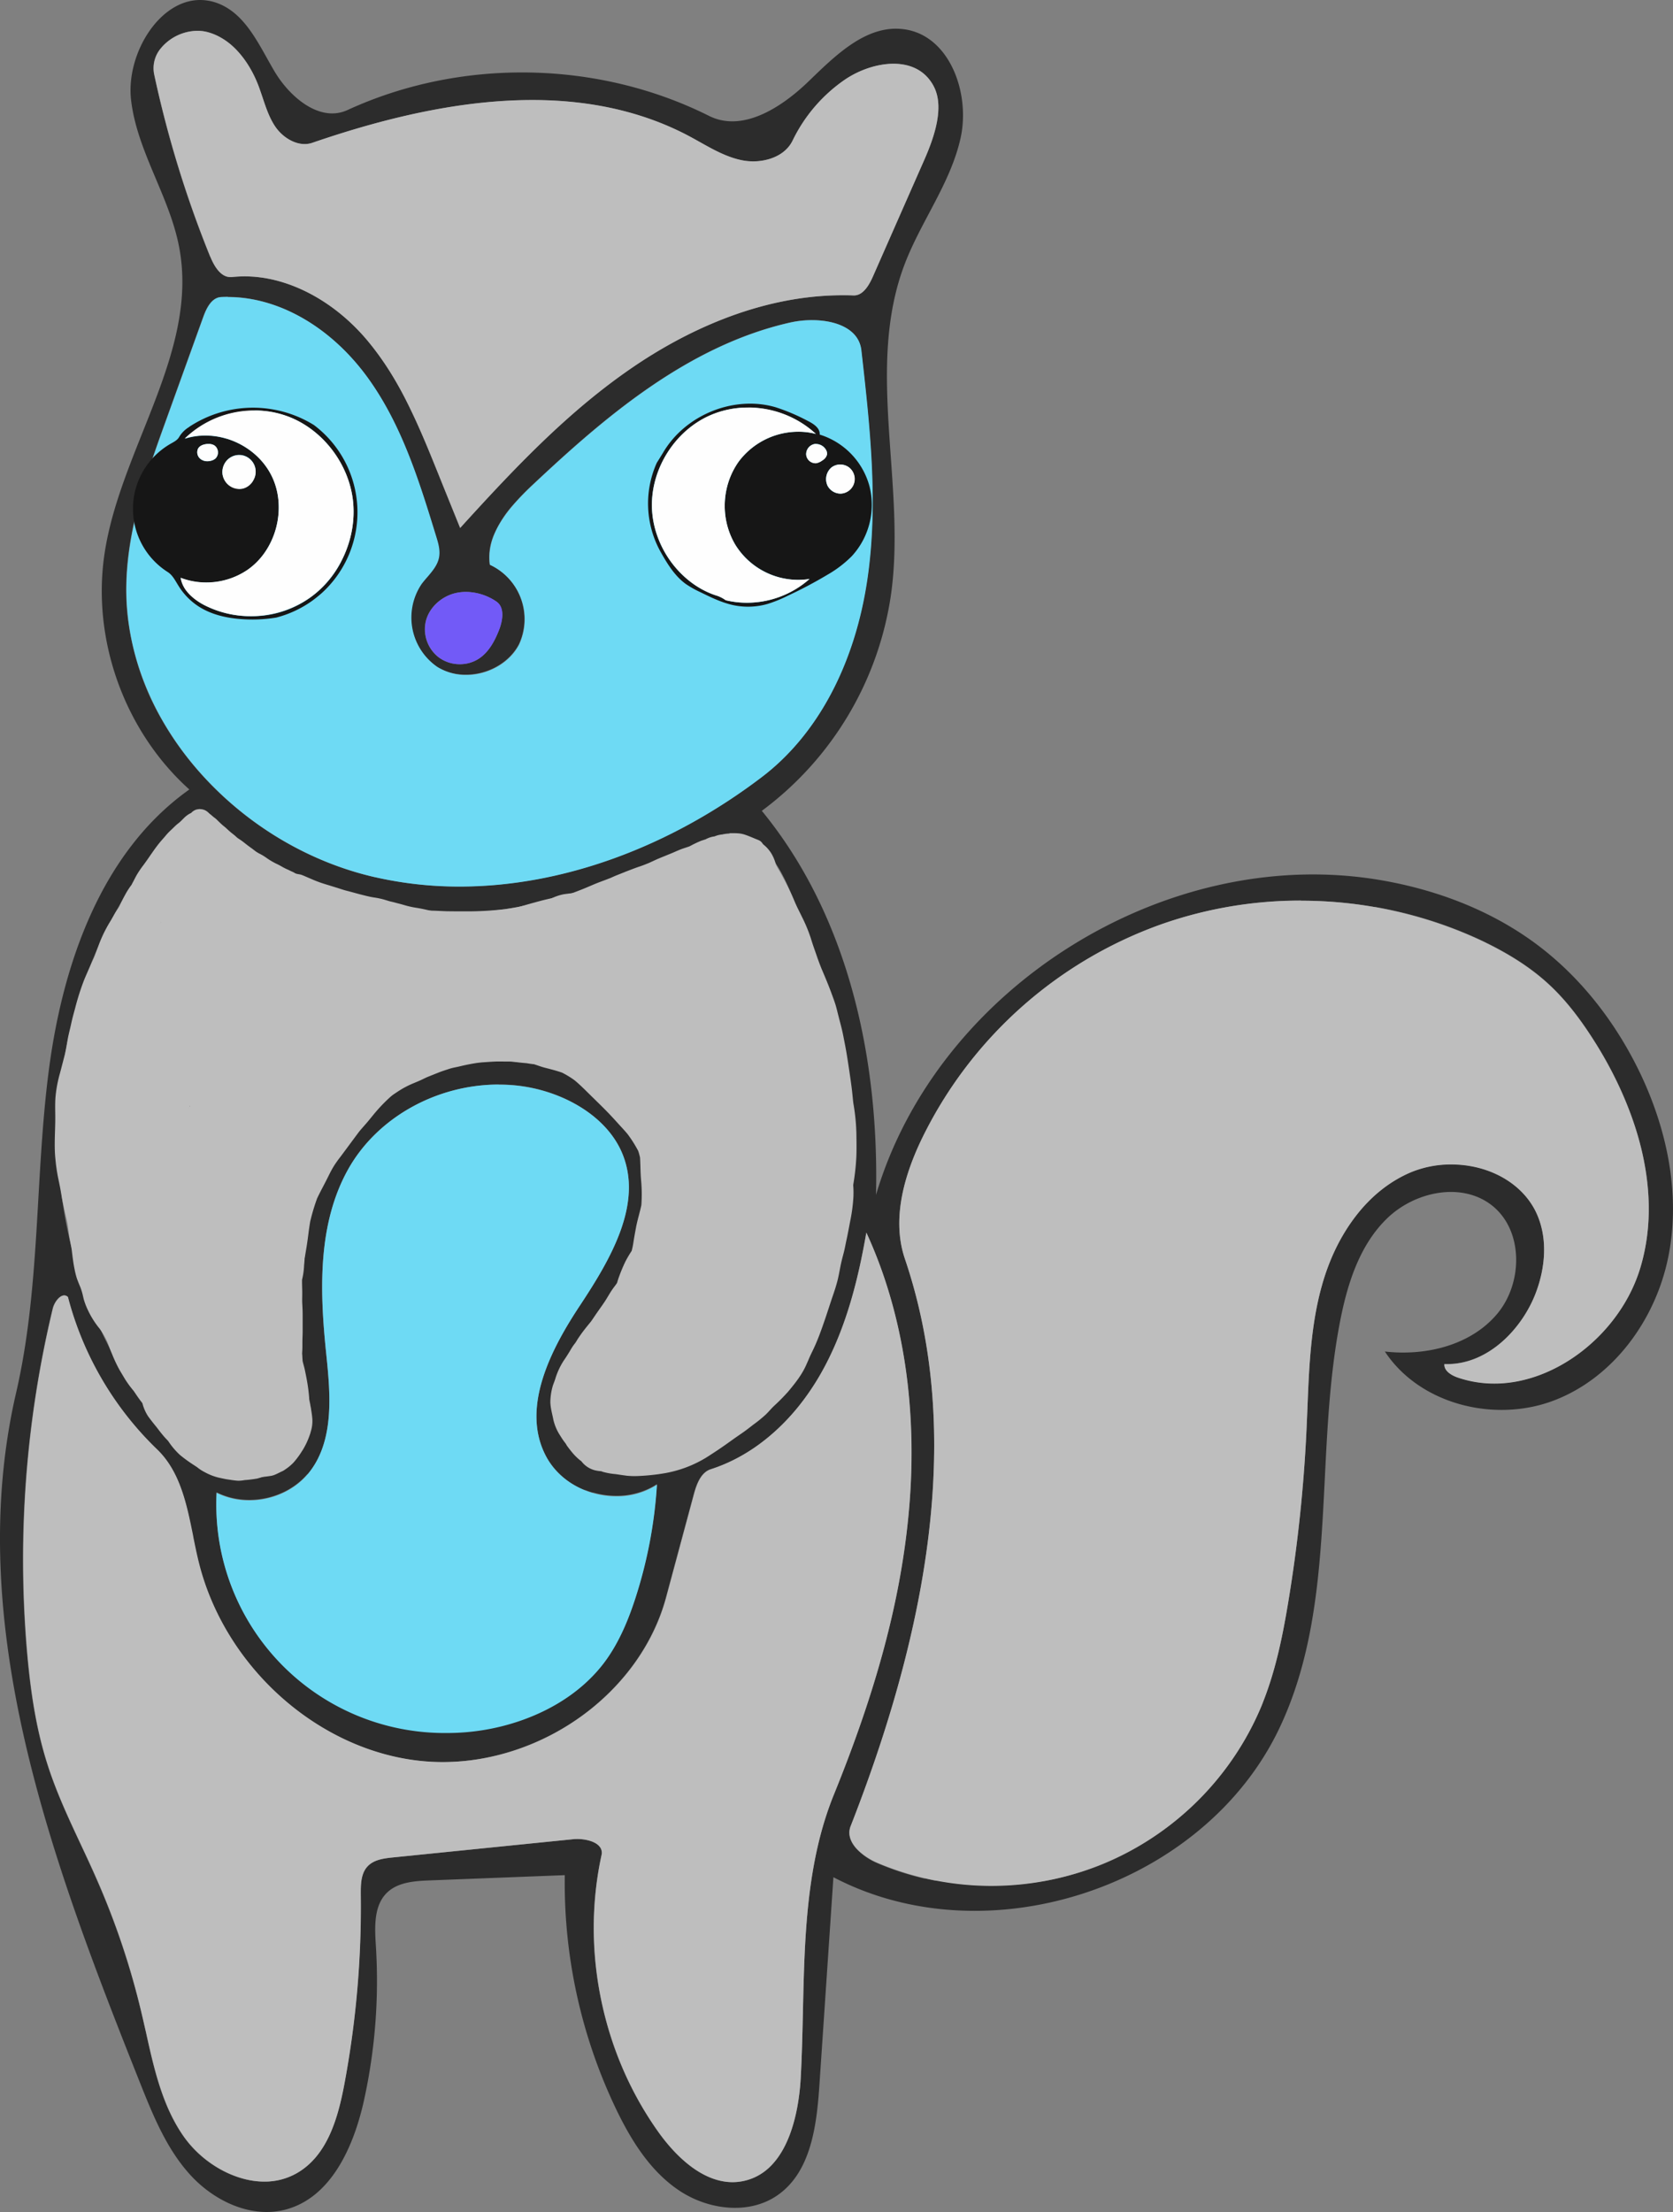 <svg id="Draw_Layer" data-name="Draw Layer" xmlns="http://www.w3.org/2000/svg" viewBox="0 0 756.43 1000"><rect x="0" y="0" width="756.43" height="1000" fill="#808080" stroke="none"/><defs><style>.cls-1{fill:#2c2c2c;}.cls-2{fill:#bebebe;}.cls-3{fill:#6edaf4;}.cls-4{fill:#725af7;}.cls-5{fill:#161616;}.cls-6{fill:#fefefe;}</style></defs><title>Crazy_squirrel</title><path class="cls-1" d="M59.24,45.37C62,68.62,76.71,88.92,81,111.94c8.87,47.13-26.58,90.78-33.75,138.2-5.9,39,9,80.45,38.32,106.77C45.78,385.12,28.27,435.69,22,484.09s-3.75,98-14.75,145.52c-24.18,104.55,16.22,212,55.92,311.73,5.94,14.91,12.09,30.17,22.93,42s27.53,19.66,43,15.56c20.69-5.48,30.88-28.64,35.47-49.55a251.13,251.13,0,0,0,5.34-69.6c-.53-8.46-1.06-18.16,5-24.08,4.89-4.76,12.37-5.3,19.19-5.57l61.22-2.38a236.89,236.89,0,0,0,23.13,105.61c6.83,14.24,15.52,28.25,28.65,37s31.61,11.1,44.54,2c15-10.54,17.57-31.34,18.8-49.62q3.17-47,6.34-94.06c70.11,36.72,167.72,4.1,201.66-67.4,26.87-56.6,15.4-123.43,27.62-184.88,3.33-16.74,8.9-33.9,21.23-45.72s33-16.33,46.69-6.12c14.87,11.09,14.8,35.42,2.81,49.57s-32.25,19-50.68,16.89c15.74,23.88,49.5,32.31,76.25,22.21s45.76-36,51.7-64,0-57.53-12.21-83.38c-11-23.18-27.08-44.12-47.71-59.35-21-15.48-46.12-24.76-71.85-28.89-96-15.34-198.61,49.23-226.25,142.6,1.41-61.66-12.5-125.94-51.63-173.62a148.12,148.12,0,0,0,58.46-98.13c6.79-49.45-11.62-102,6-148.67,7.37-19.54,20.78-36.76,25.37-57.18s-4.94-46.7-25.66-49.37C391.76,11,377.76,25,365.58,36.76s-29.79,23.24-45,15.65C270.2,27.18,208.3,26.18,157.08,49.75,144.6,55.49,131,44,124,32.14S111,6,98,1.33A22.37,22.37,0,0,0,90.44,0C71.7,0,56.78,24.8,59.24,45.37ZM95,116.17A495,495,0,0,1,69.61,33.54a14,14,0,0,1,3.13-11.83,21.82,21.82,0,0,1,16.5-7.78,18.17,18.17,0,0,1,4.22.5,24.35,24.35,0,0,1,5.6,2.14,30.19,30.19,0,0,1,7.38,5.51A48.83,48.83,0,0,1,117.24,40c.52,1.43,1,2.9,1.48,4.31,1.53,4.59,3.11,9.34,5.93,13.33,3.24,4.57,8.34,7.52,13,7.52a10.51,10.51,0,0,0,3.51-.58c37.84-13,70.39-19.33,99.52-19.33a180.32,180.32,0,0,1,21.91,1.31,146.29,146.29,0,0,1,33,7.88,130.82,130.82,0,0,1,16.13,7.23c1.6.86,3.26,1.79,4.73,2.61,6,3.39,12.3,6.9,19.15,8.23a26.31,26.31,0,0,0,4.93.47c6.4,0,14.45-2.49,17.83-9.47A70.75,70.75,0,0,1,381.45,36.4c6.74-4.73,15.15-7.56,22.5-7.56,7,0,12.64,2.51,16.29,7.25,2.22,2.89,4.25,6.88,4,13.59-.19,6.06-2.22,12.48-4.63,18.41-.46,1.17-1,2.38-1.53,3.64q-11.83,26.72-23.62,53.5c-2.47,5.61-5.25,8.34-8.5,8.34h-.22c-1.55-.06-3.14-.09-4.72-.09-39.16,0-73.33,17.72-95.1,32.59-26.86,18.34-49.57,41.59-72,66.08q-3,3.25-5.94,6.53h0l-7.69-19-2.17-5.39c-4-9.95-8.1-20.06-12.86-29.82v-.08l-.18-.37-.08-.15-.15-.3-.1-.2-.13-.27-.11-.23c0-.08-.09-.17-.13-.26a1.51,1.51,0,0,1-.11-.22c-.05-.09-.1-.19-.14-.28s-.07-.13-.1-.2l-.16-.31s-.05-.1-.08-.16l-.19-.37V181a140.38,140.38,0,0,0-18.1-27.75c-15.16-17.72-35.68-28.3-54.89-28.3a54.09,54.09,0,0,0-5.83.32h-.65c-4.36,0-7.28-4.93-9-9.08Zm74.5,280.4c-30.09-6.86-58.23-23.68-79.23-47.35a142.2,142.2,0,0,1-16.69-23.06A122,122,0,0,1,58.1,281.92,108.87,108.87,0,0,1,57,265.58c.26-26.48,9.35-51.69,18.14-76.06l16.22-45,.45-1.23c1.35-3.75,3.65-8.75,8.07-9,1,0,2-.07,3-.07h0c23,0,46.53,13.56,63.07,36.27,15.58,21.41,23.44,47,31,71.76.93,3,2,6.43,1.31,9.76s-3,6.15-5.28,8.79l-.09.1c-.84,1-1.71,2-2.47,3a27.12,27.12,0,0,0,7.22,37.6A24.53,24.53,0,0,0,210.6,305c10.1,0,19.72-5.55,24-13.79a27.13,27.13,0,0,0-13.22-35.95A25.6,25.6,0,0,1,223,242.4a49.67,49.67,0,0,1,9.28-14.55,124.57,124.57,0,0,1,8.8-9c31.8-29.84,69.61-62.56,116.07-73.06a45.23,45.23,0,0,1,9.84-1.08c4,0,9.85.54,14.73,3.12,4.53,2.4,7.09,5.93,7.61,10.51,3.83,33.93,7.78,69,2.72,103.46-5.66,38.56-22.56,70.28-47.58,89.34-42,32-90.61,49.62-136.86,49.62a171.34,171.34,0,0,1-38.1-4.23Zm29.14-99.14a16,16,0,0,1-6.13-16.78c1.54-6,6.92-11,13.4-12.53a21.23,21.23,0,0,1,4.7-.53,24.92,24.92,0,0,1,13.68,4.29c4.76,3.18,2.15,10.8,1.24,13.07-1.73,4.3-4.33,9.65-9,12.77a15.61,15.61,0,0,1-8.7,2.55,15.82,15.82,0,0,1-9.15-2.84ZM105.86,664.48C87.94,662,74.06,647.67,63.7,632.84a208.41,208.41,0,0,1,19-262.24c3-3.2,8.34-6.32,11.2-3,26.9,31.2,69.62,45.79,110.81,45.2s81.1-14.86,117.8-33.56c7.29-3.71,16.56-.93,22.62,4.57s9.59,13.18,12.8,20.71c18.25,42.84,31.31,89.17,27.31,135.55s-27.7,92.86-68.46,115.35c-11.73,6.47-25.28,10.91-38.46,8.53s-25.48-13.17-26.08-26.55c-.53-11.32,6.77-21.29,13.18-30.63A280.45,280.45,0,0,0,282.73,578c4.92-9.4,9.36-19.24,10.86-29.75,5-34.77-27-68.09-62-70.44S163,499.22,147.33,530.65,131.58,599.47,140,633.58c4,16.35-13.44,31.21-30.32,31.21a26.58,26.58,0,0,1-3.78-.26ZM423.39,850.17h-.7l-.33-.07h0q-1.82-.36-3.63-.78h0l-.33-.07H418l-.26-.06h-.1a129.2,129.2,0,0,1-20.84-6.82,28.16,28.16,0,0,1-9.39-6.33c-2.08-2.23-3.45-4.8-3.39-7.52a7.9,7.9,0,0,1,.56-2.76C424.78,722.82,432.8,638.89,409.07,569a47.13,47.13,0,0,1-2.08-9.07c-1.45-11.12.85-22.63,4.85-33.53a126.61,126.61,0,0,1,5.09-11.94A192.06,192.06,0,0,1,524.62,418a189.52,189.52,0,0,1,63.56-10.82,194.15,194.15,0,0,1,33,2.82h.49l.48.09h0a194.28,194.28,0,0,1,19.62,4.54l.21.07.32.09a185.67,185.67,0,0,1,26.74,10c12.78,6,22.94,12.51,31.06,20,7.2,6.62,13.8,14.86,20.79,25.93a180.55,180.55,0,0,1,11.18,20.43q2.29,4.92,4.25,10a141.14,141.14,0,0,1,6,19.18c4.39,18.79,4.17,36.49-.65,52.63a72.49,72.49,0,0,1-10.09,20.66c-11.31,16.22-28.88,28.27-47.5,31.12a53.53,53.53,0,0,1-8.39.67,51.25,51.25,0,0,1-16.52-2.7c-1.9-.65-6.29-2.52-6.13-6.08h1.22c19.25,0,34.32-16.73,40.17-32.29a60.13,60.13,0,0,0,2.62-8.93v-.18a51,51,0,0,0,1.06-11.69,39.18,39.18,0,0,0-3.26-14.81c-3.56-8-10.28-14.31-18.75-18.17a47.08,47.08,0,0,0-11-3.41,51,51,0,0,0-9.06-.81A47.47,47.47,0,0,0,637.67,530,61.34,61.34,0,0,0,615,547.16a87.17,87.17,0,0,0-14.11,24.2q-1.74,4.46-3.1,9.25c-5.18,18.16-5.95,37.45-6.69,56.12-.14,3.34-.27,6.67-.43,10a668.12,668.12,0,0,1-8.24,77.55c-2.42,14.54-5.46,30-11.27,44.79a128.35,128.35,0,0,1-8.43,17.38h0l-.15.25c-1.91,3.28-4,6.48-6.15,9.58l-.1.14a.36.36,0,0,0-.07.1,134.66,134.66,0,0,1-27.76,28.89l-.11.08-.09.07a132.14,132.14,0,0,1-12.5,8.5,127.13,127.13,0,0,1-16.42,8.33,129.66,129.66,0,0,1-18.1,6l-.31.08h0q-5.13,1.28-10.36,2.15h-.28a134.45,134.45,0,0,1-46.62-.51h0l-.34-.07ZM139,666.55c12.55-14.79,10.26-37,8.42-54.84-3-28.71-3.77-58.66,10-83.2,13-23.21,39.77-38.21,68.09-38.21h0a71.08,71.08,0,0,1,28.89,5.94c12.94,5.72,22.47,14.62,26.84,25,9.5,22.63-4.83,47.37-19,68.79-2.15,3.25-4.38,6.76-6.53,10.46-6,10.32-11,21.53-12.66,32.56-1.31,8.9-.4,17.79,4.19,26a33.89,33.89,0,0,0,17,14.54h0l.19.07h.22l.2.08h0a28.62,28.62,0,0,0,3.05,1h.26a38.54,38.54,0,0,0,10.51,1.47,33.81,33.81,0,0,0,16.21-4c.71-.39,1.4-.81,2.08-1.26h0a207.73,207.73,0,0,1-9.58,50.86c-2.58,8-6.87,19.81-14.33,29.67-8.84,11.66-22,20.75-38.12,26.27a101.18,101.18,0,0,1-33,5.43A103.19,103.19,0,0,1,97.77,680.56h0v-.22c0-1.9,0-3.79.12-5.69h0a33,33,0,0,0,14.78,3.41c10.25,0,20.1-4.39,26.34-11.75ZM391.67,557.28h0a205.43,205.43,0,0,1,9.31,24.2,237.81,237.81,0,0,1,10,50.75,286,286,0,0,1-.31,53.07C406.91,724,396.2,764,377,811.3c-12.5,30.76-13.26,64.87-14,97.87v.2c-.22,9.84-.45,20-1,29.93-.12,2.35-.36,5.3-.81,8.57-1.5,11.19-4.93,22.66-11.65,30.17a24.37,24.37,0,0,1-13.56,8,23.9,23.9,0,0,1-4.77.48c-15,0-27.18-13.82-33.12-22a156.41,156.41,0,0,1-23.32-48.15,163.53,163.53,0,0,1-5-23.89,156.83,156.83,0,0,1,2.13-53.83,4.3,4.3,0,0,0-.86-3.81c-2-2.55-6.74-3.46-10.14-3.46a17.64,17.64,0,0,0-1.92.1l-41.1,4.16-40.29,4.08c-4.52.45-8.8,1.11-11.55,4.11-3.1,3.38-3,8.71-3,12.61a434.65,434.65,0,0,1-7.43,85.8c-2.9,15.43-7.7,32.26-21.39,40.16a29.15,29.15,0,0,1-14.79,3.86,35.92,35.92,0,0,1-8.39-1,45.87,45.87,0,0,1-14.2-6.18,50.33,50.33,0,0,1-13.9-13.27c-9.64-13.75-13.4-30.65-17-47-.6-2.7-1.28-5.75-2-8.66A348.62,348.62,0,0,0,44,850.46C41.63,845,39,839.3,36.64,834.3c-5.53-11.82-11.25-24-15.28-36.7C16.7,783,13.82,766.88,12,745.27A486.33,486.33,0,0,1,23.75,591.63c.68-2.83,3-6,5.18-6a2.32,2.32,0,0,1,1.66.73q1.85,7.08,4.37,13.9a148.56,148.56,0,0,0,35.92,55c10.4,10,13.39,24.85,16.28,39.18v.14c.76,3.78,1.55,7.69,2.46,11.42,11.69,47.68,54.19,85.61,101.07,90.18,3.06.3,6.2.45,9.33.45a102.53,102.53,0,0,0,14-1,110.63,110.63,0,0,0,53.58-23.44c16-13,28.16-30.38,33.45-50l6.27-23.28,6.27-23.28c1.31-4.84,3.24-10,7.68-11.42a75.69,75.69,0,0,0,19-9.21h0l.07,0a96.76,96.76,0,0,0,24.24-23.86,116.42,116.42,0,0,0,6.43-10c12.11-21.23,17.37-45.21,20.62-63.75Z" transform="translate(0.04 0)"/><path class="cls-2" d="M391.67,557.28h0c-3.25,18.53-8.51,42.52-20.62,63.75-12.23,21.44-29.86,36.78-49.65,43.19-4.44,1.44-6.37,6.58-7.68,11.42l-6.27,23.28-6.27,23.28c-11.44,42.41-54.87,74.39-101,74.39-3.13,0-6.27-.15-9.33-.45C144,791.56,101.47,753.64,89.79,706c-.92-3.73-1.71-7.64-2.47-11.42v-.13c-2.89-14.34-5.88-29.17-16.28-39.19a147.34,147.34,0,0,1-40.34-68.9,2.32,2.32,0,0,0-1.66-.73c-2.14,0-4.5,3.17-5.18,6A486.32,486.32,0,0,0,12.14,745.23c1.79,21.61,4.67,37.75,9.32,52.33,4,12.65,9.76,24.88,15.29,36.7,2.34,5,5,10.66,7.39,16.16A348.62,348.62,0,0,1,64,910.11c.68,2.91,1.36,6,2,8.66,3.63,16.34,7.39,33.24,17,47,8.58,12.25,23.25,20.48,36.49,20.48a29.15,29.15,0,0,0,14.79-3.86c13.68-7.9,18.49-24.73,21.39-40.16a434.65,434.65,0,0,0,7.43-85.8c0-3.9-.12-9.23,3-12.61,2.75-3,7-3.66,11.55-4.12l40.29-4.08,41.1-4.15a17.64,17.64,0,0,1,1.92-.1c3.4,0,8.09.91,10.14,3.46a4.3,4.3,0,0,1,.86,3.81c-9.41,43.07.38,90.12,26.19,125.87,6,8.23,18.15,22,33.12,22A23.9,23.9,0,0,0,336,986c21.43-4.37,25.34-34.13,26-46.72.54-9.91.77-20.09,1-29.93v-.2c.73-33,1.49-67.11,14-97.87,19.25-47.35,30-87.4,33.71-126,4.55-46.86-2-91.13-19-128Z" transform="translate(0.04 0)"/><path class="cls-2" d="M588.18,407.13A189.32,189.32,0,0,0,524.62,418a192.06,192.06,0,0,0-107.69,96.46C406.64,535.64,404,554,409.07,569c23.73,69.94,15.71,153.87-24.52,256.56-2.63,6.71,4.49,13.31,12.22,16.61a132.34,132.34,0,0,0,173.38-70.45c.35-.85.7-1.7,1-2.55,5.81-14.76,8.85-30.25,11.26-44.78a666.13,666.13,0,0,0,8.25-77.56c.16-3.33.29-6.66.43-10,.74-18.67,1.51-38,6.69-56.12,6.93-24.35,21.48-42.81,39.89-50.64a47.47,47.47,0,0,1,18.37-3.63c17.49,0,32.71,8.79,38.78,22.39,4.53,10.15,4.37,22.8-.45,35.61-5.85,15.56-20.92,32.29-40.17,32.29H653c-.16,3.56,4.23,5.43,6.13,6.08a51.25,51.25,0,0,0,16.52,2.7c28.21,0,57.2-23,66-52.45,4.82-16.14,5-33.84.65-52.63-3.8-16.29-11.2-33.44-21.41-49.58-7-11.07-13.59-19.31-20.79-25.93-8.12-7.48-18.28-14-31.06-20A192.31,192.31,0,0,0,588.2,407.2Z" transform="translate(0.04 0)"/><path class="cls-3" d="M225.53,490.3h0c-28.32,0-55,15-68.09,38.21-13.78,24.54-13,54.49-10,83.2,1.83,17.85,4.12,40-8.43,54.84-6.24,7.36-16.09,11.75-26.34,11.75a32.94,32.94,0,0,1-14.78-3.41A103.23,103.23,0,0,0,201.94,783.46a101.49,101.49,0,0,0,33-5.43c16.11-5.52,29.29-14.61,38.13-26.27,7.46-9.86,11.75-21.65,14.33-29.67A207.73,207.73,0,0,0,297,671.23a33.27,33.27,0,0,1-18.31,5.25c-13.2,0-25.54-6.82-31.44-17.38-12.59-22.52,2.53-50.18,15-69,14.17-21.42,28.49-46.16,19-68.79-4.37-10.43-13.9-19.33-26.84-25a71.08,71.08,0,0,0-28.89-5.94Z" transform="translate(0.04 0)"/><path class="cls-3" d="M103,134.23h0c-1,0-2,0-3,.07-4.42.23-6.72,5.24-8.07,9l-.45,1.23-16.22,45c-8.79,24.37-17.88,49.58-18.14,76.06-.29,29.43,11.53,59.13,33.27,83.64,21,23.67,49.14,40.49,79.23,47.35a171.34,171.34,0,0,0,38.1,4.23c46.25,0,94.85-17.62,136.86-49.62,25-19.06,41.92-50.79,47.58-89.34,5.06-34.45,1.11-69.53-2.72-103.46-.52-4.58-3.08-8.11-7.61-10.51-4.88-2.58-10.71-3.12-14.73-3.12a45.23,45.23,0,0,0-9.84,1.08c-46.46,10.5-84.27,43.22-116.07,73.06-10.86,10.19-21.68,22.48-19.7,36.45a27.13,27.13,0,0,1,13.22,36c-4.23,8.25-13.85,13.79-23.95,13.79a24.44,24.44,0,0,1-12.93-3.54,27.12,27.12,0,0,1-7.22-37.6c.76-1,1.63-2.05,2.47-3l.09-.1c2.26-2.64,4.6-5.38,5.28-8.78s-.38-6.76-1.31-9.77c-7.6-24.75-15.46-50.35-31-71.75-16.54-22.72-40.12-36.28-63.07-36.28Z" transform="translate(0.04 0)"/><path class="cls-4" d="M210.68,267.59a21.23,21.23,0,0,0-4.7.53c-6.48,1.52-11.86,6.55-13.4,12.53a16.08,16.08,0,0,0,6.12,16.78,15.88,15.88,0,0,0,9.16,2.84,15.61,15.61,0,0,0,8.7-2.55c4.71-3.12,7.3-8.47,9-12.77.91-2.27,3.52-9.89-1.24-13.07a25,25,0,0,0-13.68-4.29Z" transform="translate(0.04 0)"/><path class="cls-2" d="M89.24,13.93a21.89,21.89,0,0,0-16.42,7.78,14,14,0,0,0-3.14,11.82A497.32,497.32,0,0,0,95.1,116.17c1.69,4.14,4.61,9.08,9,9.08h.65a54.09,54.09,0,0,1,5.83-.32c19.21,0,39.73,10.58,54.89,28.3s24.12,39.8,32.7,61.06l2.17,5.39,7.69,19c24.4-26.87,48.72-52.64,78-72.61,21.77-14.87,55.94-32.6,95.1-32.6,1.58,0,3.17,0,4.72.09h.22c3.25,0,6-2.73,8.5-8.34l23.57-53.54c9.44-21.68,6.1-30.43,2.1-35.63-3.65-4.74-9.28-7.24-16.29-7.24-7.35,0-15.76,2.82-22.5,7.54a70.86,70.86,0,0,0-23.09,27.12c-3.38,7-11.43,9.47-17.83,9.47a26.31,26.31,0,0,1-4.93-.47c-6.85-1.33-13.1-4.84-19.15-8.23-1.47-.82-3.13-1.75-4.73-2.61-20.42-10.9-44.31-16.42-71-16.42-29.13,0-61.68,6.32-99.52,19.33a10.51,10.51,0,0,1-3.51.58c-4.63,0-9.73-3-13-7.52-2.82-4-4.4-8.74-5.93-13.32-.47-1.42-1-2.89-1.48-4.31-5-13.73-13.69-23-23.84-25.54a18.17,18.17,0,0,0-4.22-.5Z" transform="translate(0.04 0)"/><path class="cls-2" d="M167,426.82c-3.59.07-7.18.06-10.77.12s-7.38.18-11.06.47c-5.74.45-11.45,1.27-17.14,2.18-7.28,1.18-14.73,1.89-21.79,4.15A63,63,0,0,0,95.8,438a36.3,36.3,0,0,0-8.63,6.55,41.67,41.67,0,0,0-5.51,7.17,14.81,14.81,0,0,0-1.07,2.1c-2.25,5.11-4.23,10.43-6.14,15.69-.5,1.4-1,2.8-1.38,4.24a22,22,0,0,0,15.32,27,22.18,22.18,0,0,0,5.85.79l5.84-.78a22,22,0,0,0,9.68-5.65c3-3.47,5.59-7.21,8.24-10.92,1-1.1,2-2.22,3.06-3.28l.47-.26c6-2,12.17-3,18.34-4.34,7.29-1.62,14.6-2.87,22-3.91,5.56-.79,11.11-1.64,16.63-2.67,4.81-.9,9.6-1.92,14.42-2.75,6.39-.65,12.79-.94,19.22-1.06,7.45-.14,14.88-.18,22.32-.68s14.65-1.44,22-2.11,14.71-1,22-1.8c4-.44,8.08-.84,12.12-1.15,2.06-.16,4.12-.31,6.16-.56,4.36-.55,10.41-1,11.71-6.29a6.36,6.36,0,0,0-.64-4.88,6,6,0,0,0-3.79-2.92c-7-1.85-13.83-4.68-21-5.92s-14.23-2.37-21.37-3.37c-12.56-1.75-25.21-2.68-37.78-4.25-6.23-.87-12.45-1.76-18.64-2.84A149.08,149.08,0,0,0,189.06,427c-3.76-.23-7.53-.28-11.29-.32h-1.29c-3.18,0-6.36.11-9.53.18Z" transform="translate(0.04 0)"/><path class="cls-2" d="M83.86,416.25a6.88,6.88,0,0,0-.89.24,15,15,0,0,0-3.89-.39,21.19,21.19,0,0,0-6.07,1,48.59,48.59,0,0,0-7.9,3.45,15.37,15.37,0,0,0-2,1.27,57.08,57.08,0,0,0-4.63,3.72,38.48,38.48,0,0,0-3.57,4.08c-1.73,2.24-3.45,4.46-5,6.86-1,1.63-2,3.29-3,5q-2.69,4.66-5.26,9.4c-1.72,3.16-3.36,6.38-4.76,9.69a53.8,53.8,0,0,0-3.1,8.24c-.41,1.7-.76,3.41-1.19,5.1-.84,3.3-1.8,6.57-2.65,9.87a96.9,96.9,0,0,0-2.17,10.12c-.38,2.55-.77,5.09-1,7.66-.46,5.26,1.84,11.29,6.64,13.92l.48.26c-.37,3.68-.64,7.37-.79,11.08-.09,2.51-.09,5,0,7.54,0,1.4.09,2.8.18,4.2.06.74.11,1.48.16,2.23.15,2.09.5,4.17.84,6.24a18.86,18.86,0,0,0,2,5.28,14.44,14.44,0,0,0,18.65,5.77c.27,1.32.57,2.64.9,3.95.12,1.43.25,2.86.39,4.28.19,1.91.47,3.8.72,5.7.14,1,.24,2.11.43,3.14s.38,2.25.67,3.36a20.77,20.77,0,0,0,.83,2.68,21.27,21.27,0,0,0,1.58,3.67c.77,1.06,1.57,2.09,2.4,3.1a14.15,14.15,0,0,0,6.24,3.64,26.24,26.24,0,0,0,3.94.52A13.81,13.81,0,0,0,83,588a14.31,14.31,0,0,0,4.12-10,21.9,21.9,0,0,0-1.38-7.2,4.91,4.91,0,0,0-.13-.75c-.46-4.81-.71-9.62-1-14.44-.19-2.66-.35-5.32-.68-8-.4-3.31-.87-6.6-1.36-9.9-.22-1.93-.4-3.87-.5-5.81a79.2,79.2,0,0,1,0-8.44c.22-4.56.9-9.11,1.5-13.64a46.81,46.81,0,0,1,1-5.23c.63-2.67,1.36-5.3,2.17-7.93,1.26-4.1,2.67-8.19,4.22-12.2,1.17-2.53,2.45-5,3.86-7.4A70.72,70.72,0,0,1,99,470.81c2-2.49,4.19-4.89,6.36-7.27a78.33,78.33,0,0,0,5.23-6.42,25.07,25.07,0,0,0,1.83-2.81,29,29,0,0,0,2.32-5.51c.21-.72.41-1.42.56-2.16.3-1.44.42-2.91.59-4.37a6.74,6.74,0,0,0,0-1.27,27.07,27.07,0,0,0-.63-4.21,21,21,0,0,0-1.6-3.79c-1.17-2.39-3.56-4.37-5.68-5.85a18.38,18.38,0,0,0-3.79-1.76,14.22,14.22,0,0,0-4.08-.76,13.6,13.6,0,0,0-5.84-7L91,416.25a13.52,13.52,0,0,0-7.14,0Z" transform="translate(0.04 0)"/><path class="cls-2" d="M74.69,383.9c-3.17.13-4.54,2.18-6.23,4.38-.7.92-1.36,1.86-2,2.82-1.42,2.1-3.11,4-4.42,6.21-1.16,1.93-2.55,3.72-3.67,5.67-.89,1.55-1.85,3.07-2.8,4.58-1.74,2.77-3.49,5.53-5.3,8.26a60.14,60.14,0,0,0-5.92,12.08c-.63,1.66-1.2,3.35-1.84,5-.33.7-.7,1.39-1,2.1s-.72,1.63-1.08,2.44c-.87,1.93-1.74,3.85-2.53,5.81a113.77,113.77,0,0,0-4,12.64c-.64,2.33-1.27,4.62-1.77,7-.46,2.18-1.07,4.31-1.47,6.5-.47,2.57-.82,5.19-1.48,7.72-.72,2.72-1.4,5.44-2.13,8.15a58.21,58.21,0,0,0-2,10.72c-.25,3.13-.1,6.27-.1,9.41,0,6.22-.59,12.46.07,18.66a82.65,82.65,0,0,0,1.22,8.45c.55,2.59,1.08,5.16,1.5,7.78.38,2.35.91,4.66,1.42,7,.45,2.13,1.05,4.21,1.4,6.35s.53,4.19.89,6.27c.28,1.64.64,3.26.91,4.9.36,3,.7,6,1.3,8.9a35.53,35.53,0,0,0,1,4.07c.48,1.41,1.06,2.79,1.64,4.17a27.55,27.55,0,0,1,1.11,3.66c.15.67.31,1.34.48,2a33.19,33.19,0,0,0,1.88,4.82,40.11,40.11,0,0,0,5.37,8.42,34,34,0,0,1,3.39,5.88c.65,1.72,1.23,3.47,2,5.18a65.21,65.21,0,0,0,3.4,7.29c.84,1.45,1.72,2.88,2.57,4.32a46.71,46.71,0,0,0,3.89,5.29c.76,1.09,1.47,2.21,2.25,3.27a33.59,33.59,0,0,0,4.65,5.38,39.1,39.1,0,0,0,5.6,4.33c1.38.86,2.85,1.56,4.27,2.35a20.27,20.27,0,0,0,6.08,2.47,13.71,13.71,0,0,0,6.37,0,11.65,11.65,0,0,0,5.61-3.35,17.45,17.45,0,0,0,4-8.34,50,50,0,0,0,.56-12.52c-.26-4.72-.63-9.44-.59-14.17a121.22,121.22,0,0,1,.75-12.78c1-7,2-13.92,3.31-20.83,1.36-7.19,3-14.36,4.87-21.44a226.66,226.66,0,0,1,9.29-28.07,115.35,115.35,0,0,1,5.83-11.33c2.19-3.8,4.7-7.41,7.23-11a121.92,121.92,0,0,1,8.42-9.47q2.52-2.55,5.09-5c.94-.91,1.89-1.85,2.88-2.73a6.52,6.52,0,0,0,1.78-1.44l1.5-2a9.64,9.64,0,0,0,0-9.74,9.93,9.93,0,0,0-8.53-4.81,5.57,5.57,0,0,0-1,0,10.85,10.85,0,0,0-6,.39,30.91,30.91,0,0,0-3.69,1.6,11.28,11.28,0,0,0-.47-3.26c-.36-.87-.73-1.73-1.09-2.59a11,11,0,0,0-3.89-3.89,8.35,8.35,0,0,0-3.1-1.31,10.88,10.88,0,0,0-5.72,0,11.65,11.65,0,0,0-3,1.21,26.34,26.34,0,0,0-6.88,6.39c-2.13,2.69-4.11,5.44-6,8.3-1.07,1.64-2.09,3.31-3.13,5-4.14,6.56-8,13.31-11.58,20.17-1.67,3.17-3.2,6.4-4.72,9.63-.92,1.94-1.84,3.89-2.73,5.85a7.18,7.18,0,0,0-.7.65c-2.55,2.71-4.72,5.78-7,8.73l.47-.61a28.58,28.58,0,0,0-3.68,5.9c-.68,1.49-1.28,3-1.81,4.57h-.06a13.84,13.84,0,0,0-3.19-1.43c-2.37-.66-4.13-.35-6.51,0a10.87,10.87,0,0,0-3.51,1.65,14.39,14.39,0,0,0-4.18,4.19,18.94,18.94,0,0,0-2.27,4.68c-.39-1.38-.79-2.77-1.14-4.16-.71-2.79-1.16-5.65-1.78-8.46-.54-2.41-1-4.82-1.43-7.25-.59-5.24-.62-10.54-.73-15.8s-.51-10.3,0-15.41c.26-1.56.61-3.1.91-4.66.44-2.37.81-4.75,1.09-7.15.37-3.11.68-6.22,1.07-9.33.28-1.91.65-3.81,1-5.72.42-2.4,1.16-4.73,1.77-7.08.23-.89.45-1.79.67-2.68a7.5,7.5,0,0,0,4.94-2,12.71,12.71,0,0,0,1.87-2.45c.89-1.34,1.8-2.66,2.61-4s1.63-3,2.42-4.45c1.45-2.79,2.78-5.64,4.22-8.44,1.34-2.62,2.66-5.25,4-7.85,1.26-2.39,2.63-4.73,3.89-7.12,1.48-2.82,2.6-5.8,3.79-8.75a66.84,66.84,0,0,1,3.85-7.3,13.86,13.86,0,0,0,2-4.24,18.31,18.31,0,0,0,.28-2l.12-.45.23-.39.1-.11c.37-.22.74-.43,1.13-.63a5.34,5.34,0,0,0,1.9-7.26,5.26,5.26,0,0,0-5.89-2.42,5.78,5.78,0,0,0-4.17-2Zm-5,3h0V387l.07-.07Z" transform="translate(0.04 0)"/><path class="cls-2" d="M94.1,389.45A7.69,7.69,0,0,0,91,403.74c2.74,1.63,5.58,3.06,8.44,4.48a83.83,83.83,0,0,1,8.36,4.86,82.5,82.5,0,0,0,7.84,4.52c1.35.68,2.72,1.34,4.1,1.95,1.2.52,2.4,1,3.62,1.52.33.13.66.25,1,.36a4.39,4.39,0,0,0,.69.18,8.45,8.45,0,0,0,4,0,7.21,7.21,0,0,0,5.13-8.5,6.34,6.34,0,0,0,2-1.36,6.62,6.62,0,0,0,1.92-4.62,6.27,6.27,0,0,0-1.88-4.63,49.88,49.88,0,0,0-5.09-3.56c-1.33-.8-2.68-1.57-4.08-2.27-2.75-1.36-5.58-2.54-8.41-3.73-1.17-.51-2.32-1.07-3.49-1.57-1.88-.81-3.74-1.5-5.68-2.15-1.63-.55-3.19-1.27-4.81-1.85-.8-.28-1.61-.57-2.43-.79a11.45,11.45,0,0,0-2.54-.37h-.18a6.41,6.41,0,0,0-5.41,3.25Z" transform="translate(0.04 0)"/><path class="cls-2" d="M327.73,377.88a35.35,35.35,0,0,0-4.75,2q-3.45,1.39-6.74,3.12c-2.24,1.22-4.52,2.35-6.79,3.52-3.48,1.79-7,3.57-10.55,5.16-4.84,2-9.73,3.78-14.55,5.81l3.33-1.4c-2.13.89-4.28,1.78-6.47,2.54s-4.43,1.36-6.64,2a92,92,0,0,1-11.81,2.76c-2.68.28-5.34.49-8,.9a22.48,22.48,0,0,0-6,2.13,70,70,0,0,1-9,2.44c-3.77.83-7.58,1.57-11.41,2.15a148.2,148.2,0,0,1-17.11,1c-3.21,0-6.44,0-9.65-.06-2.87-.1-5.72-.32-8.6-.26-2.45.05-4.9-.15-7.35-.18a56.49,56.49,0,0,1-5.82-.2,31.55,31.55,0,0,1-5.28-1.7,39.56,39.56,0,0,0-7.57-1.89,97,97,0,0,0-10.76-1.17c-2.52-.18-5-.56-7.54-.55a76.49,76.49,0,0,1-8.56-.49l-2.1-.2-3.62-1c-3.23-.84-6.42-1.65-9.6-2.7s-6.34-2.44-9.55-3.59c-3-1.11-6.09-2.25-9.18-3.24-1.92-.61-3.89-1.07-5.84-1.6s-4-1.29-6.11-1.68a57.46,57.46,0,0,0-6.27-.8,28.6,28.6,0,0,0-7.72.52,9.38,9.38,0,0,0-3.8,1.66,13.78,13.78,0,0,0-4.91,4.92,19,19,0,0,0-1.49,3.47,14,14,0,0,0,.23,8.46c.46,1.16,1,2.3,1.47,3.43a25.83,25.83,0,0,1,1,3.46,36.29,36.29,0,0,0,.89,5.39,22.47,22.47,0,0,0,3.73,7.68A62.92,62.92,0,0,0,83,436.5c1.18,1.16,2.42,2.26,3.66,3.37a67.11,67.11,0,0,0,11.74,9,16.85,16.85,0,0,0,2.27,1c2.1.89,4.18,1.83,6.34,2.58,1.74.62,3.49,1.21,5.25,1.74,7.15,2.15,14.52,3.24,21.8,4.8,3.57.77,7.14,1.57,10.74,2.24,5,.91,10,1.57,15.07,2.06a180.48,180.48,0,0,0,19.46.42c-1.14.11-2.27.31-3.38.49a42.6,42.6,0,0,0-5.78,1.48,111.2,111.2,0,0,0-22.15,9.66c-3.12,1.77-6.24,3.6-9.25,5.56a92.52,92.52,0,0,0-11,8.74,73.05,73.05,0,0,0-7.38,7.34,134.41,134.41,0,0,0-8.55,11.33,86.73,86.73,0,0,0-5.5,9.47c-1.6,3.15-3.29,6.26-4.76,9.47a111.64,111.64,0,0,0-7.7,23.63c-1,4.81-1.7,9.64-2.34,14.51A99.42,99.42,0,0,0,91,575.74c-.1,3.57-.28,7.16-.23,10.74,0,3.23.34,6.45.48,9.67.2,4.59.2,9.32,1.48,13.77a58.29,58.29,0,0,0,5.39,12.8c1.59,2.45,3.62,4.85,5.39,7.12A17.65,17.65,0,0,0,117,636.48a16.1,16.1,0,0,0,13.94-8,17.23,17.23,0,0,0,1.87-4.45,13.63,13.63,0,0,0,.41-2.19,58.18,58.18,0,0,0,.88-8.53c0-2.08-.34-4.13-.38-6.21-.06-2.64,0-5.31.2-7.94.14-2.21.41-4.38.42-6.59,0-1.33-.08-2.64-.2-4a47.62,47.62,0,0,1-.29-7.26c.24-1.32.53-2.63.77-4,.2-1.12.37-2.25.51-3.38a14.72,14.72,0,0,0,2.8-6.38c.17-1,.33-2,.51-3.08.47-2.73.81-5.48,1.16-8.22.2-1.37.4-2.74.63-4.11l.27-1.06a86.84,86.84,0,0,1,2.84-9.31c1.48-3.16,3.2-6.2,4.75-9.33.88-1.77,1.74-3.54,2.79-5.23s2.29-3.33,3.51-4.92c-.35.45-.69.9-1,1.34,3-4,5.92-8,8.92-12,1.09-1.34,2.25-2.61,3.38-3.92,1.51-1.74,2.91-3.57,4.41-5.31a72.81,72.81,0,0,1,9.72-9.35,82.09,82.09,0,0,1,8.27-5.71,89.61,89.61,0,0,1,9.15-4.56c2.19-.89,4.39-1.74,6.62-2.55,2.77-1,5.51-2.13,8.34-3a125.58,125.58,0,0,1,17.36-3.81,87.43,87.43,0,0,1,18.65.23c6.57.68,13.14,1.52,19.69,2.31,2.69.33,5.38.62,8.06,1l-1.22-.16,7.62,1,.34.1a13.74,13.74,0,0,0,13.56-3.48,10.77,10.77,0,0,0,1.38-1.56c.14.6.33,1.18.51,1.76a73.9,73.9,0,0,0,3.51,8.19c1.71,4.17,3.34,8.39,4.84,12.64,1,2.71,1.87,5.44,2.91,8.11,1.29,3.29,2.71,6.52,4.12,9.76.74,1.87,1.44,3.75,2.07,5.67a33.46,33.46,0,0,1,1.1,4.52c.12,1.5.21,3,.26,4.51-.63,2-1.26,4.09-1.91,6.13s-1.36,4-2.11,5.93q-4.05,8.68-8.68,17.08c-1.74,3.15-3.59,6.24-5.31,9.41l-.32.58-.75.7a43,43,0,0,0-3.69,3.83,95.85,95.85,0,0,0-7.28,9.64,76.79,76.79,0,0,0-5,9.28c-1.71,3.65-3.25,7.36-4.8,11.09-.29.72-.54,1.45-.78,2.19-.86,2.66-1,6.12-1.26,8.43a3.21,3.21,0,0,0,0,.62A28.15,28.15,0,0,0,279,627.19a20.72,20.72,0,0,0,4.28,5.81,28.13,28.13,0,0,0,34.12,4.4c4-2,8.62-7,10.7-10.87.22-.4.41-.81.59-1.22.64-1.39,1.25-2.79,1.85-4.2l1.08-2.1c1.84-3.68,3.46-7.48,4.94-11.32.06-.1.11-.2.16-.3,1.65-3.06,3.55-6,5.44-8.86s3.85-5.82,5.71-8.76c1-1.59,2-3.2,2.91-4.85a84,84,0,0,0,4.65-10.5c2.08-5.3,2.53-11,3.17-16.64.23-2,.4-4,.46-6.06.42-1.35.8-2.72,1.14-4.09,1.8-7.2,4.15-14.24,6.14-21.38a126.39,126.39,0,0,0,4.29-27.54,111.3,111.3,0,0,0,.08-11.26c-.19-3.92-.64-7.81-1.16-11.69-.67-5.31-1.25-10.62-2-15.92a50.39,50.39,0,0,0-2.27-10.21c-1-2.67-2.23-5.55-3.33-8a23.17,23.17,0,0,0-1.23-2.5,50.54,50.54,0,0,0-6.69-8.78c-2.31-2.49-4.77-4.83-7.12-7.28-1.41-1.49-2.75-3.07-4.24-4.47-3.53-3.31-7.41-6.09-12.19-7.29a23.2,23.2,0,0,0-8-.74c.7-.37,1.39-.76,2.08-1.15,3.08-1.75,5.9-4,8.79-6,1.63-1.15,3.29-2.26,5-3.36a12.58,12.58,0,0,0,2.89-2.24l1.87-2.42a12,12,0,0,0-8.83-17.94,14.63,14.63,0,0,0-2.29-.18,15.21,15.21,0,0,0-4.19.6Zm-144,85.78-.28.13c-.36,0-.71-.08-1.07-.11h1.35Z" transform="translate(0.04 0)"/><path class="cls-2" d="M237.08,451.48a18.89,18.89,0,0,0,0,18.93,25.42,25.42,0,0,0,9,9.22c1,.59,2,1.08,3,1.6a62,62,0,0,1,5.69,3.35c1.86,1.19,3.82,2.63,5.69,4,1.12.82,2.26,1.61,3.39,2.41A39.84,39.84,0,0,1,267,493.8c1.59,1.38,3.22,2.71,4.82,4.06a62,62,0,0,1,7.38,7.11c1.88,2.53,3.72,5.09,5.76,7.5,1.38,1.64,2.82,3.24,4.2,4.88a40,40,0,0,1,2.49,4.3q.15.81.33,1.59c.17.81.4,1.6.61,2.39s.48,1.72.73,2.57v.37a21.54,21.54,0,0,0,.53,4.59v.57a41.42,41.42,0,0,0,.39,4.17c.31,2.75.56,5.49,1,8.23a68.21,68.21,0,0,0,2.25,8.9,57.17,57.17,0,0,0,2.22,5.6c.17.39.34.77.54,1.15a11.84,11.84,0,0,0,2.72,3.49,15.79,15.79,0,0,0,15.39,4.07,14.63,14.63,0,0,0,5.21-2.47,9.12,9.12,0,0,0,9-6.72,8.9,8.9,0,0,0-.92-7.07c-.34-.46-.66-.92-1-1.39a1.09,1.09,0,0,1,.05-.17,15.14,15.14,0,0,0,.35-1.48c.23-.77.43-1.54.59-2.33a37.63,37.63,0,0,0,.86-6.93,66.07,66.07,0,0,0-.71-8.31c0-.51.07-1,.06-1.52a25.66,25.66,0,0,0-.46-4A15.36,15.36,0,0,0,324,514.81a15,15,0,0,0-3.34-1.46,15.19,15.19,0,0,0-2.71-5c-.8-2.37-1.76-4.69-2.76-7v-.09c-.69-2.68-2.11-6-4.33-7.82l-2.14-1.66c-1-2.18-2-4.36-3.09-6.46-2.22-4.14-5.29-7.83-8.17-11.51-2.13-2.73-4.45-5.3-6.72-7.92s-4.78-5-7.25-7.4c-1.24-1.21-2.47-2.43-3.76-3.59-2.47-2.21-5.1-4.18-7.73-6.21a29,29,0,0,0-4.38-2.7c-2.12-1.09-4.36-1.91-6.56-2.81-2.4-1-5.23-1-7.83-1h-.29a18.78,18.78,0,0,0-15.9,9.29Z" transform="translate(0.04 0)"/><path class="cls-2" d="M206.74,428.07a98.47,98.47,0,0,0-11.1,1.28,11.34,11.34,0,0,0-1.82.48c-2.71.87-5.32,2.16-7.9,3.25a6.24,6.24,0,0,0-1.27.75c-6.15,4.65-5.38,3.68-9.94,9.9a11.47,11.47,0,0,0-.78,1.3,24.66,24.66,0,0,0-3.38,12.48c-.3,2.21-.07,3.18.87,6.59a24.85,24.85,0,0,0,11.38,14.75c4.69,2.75,7.68,3,13,3.47,2.67.26,5.49-.48,8-.89a6.74,6.74,0,0,0,.88-.24,58.45,58.45,0,0,0,6.08-2.51c4.36,0,8.76.61,13.09.85,2.89.15,5.77.2,8.67.45,2.09.18,4.2.2,6.3.29,2.59.72,5.09,1.82,7.7,2.48s5.1,1.31,7.58,2.17a41.82,41.82,0,0,1,5.65,3.45c2,1.66,3.88,3.49,5.74,5.33,2.32,2.3,4.67,4.57,7,6.89s4.37,4.47,6.46,6.8c1.58,1.76,3.21,3.46,4.73,5.27a56.63,56.63,0,0,1,4.85,7.67,29.91,29.91,0,0,1,.81,2.95c.22,3.38.17,6.79.47,10.16a68.52,68.52,0,0,1,.13,11.37c-.7,3.39-1.78,6.69-2.41,10.09-.39,2.1-.78,4.2-1.11,6.31a39,39,0,0,1-.85,4.28,53.78,53.78,0,0,0-2.86,4.86,73.87,73.87,0,0,0-3.17,7.71c-.21.63-.4,1.28-.59,1.92-.64,1-1.38,1.87-2.05,2.84-1.31,1.87-2.36,3.88-3.63,5.78s-2.52,3.58-3.75,5.38c-.79,1.15-1.55,2.31-2.36,3.45-1.16,1.43-2.33,2.84-3.46,4.33-.76,1-1.47,2-2.19,3.08-.58.82-1,1.71-1.64,2.53a21.69,21.69,0,0,0-1.71,2.5c-1.05,1.8-2.16,3.57-3.35,5.28a32.74,32.74,0,0,0-3.86,8.44c-.31.92-.67,1.82-1,2.74a27.29,27.29,0,0,0-1.1,6.14c-.29,3.17.72,6.29,1.31,9.37a22.1,22.1,0,0,0,3.19,7.33,29.39,29.39,0,0,0,4.29,5.58,27.48,27.48,0,0,0,4.88,3.85,26.11,26.11,0,0,0,4.94,2.08,12.39,12.39,0,0,0,5.29,1.39,10.3,10.3,0,0,0,5.17-1.39c2.08-1.22,4.19-3.56,4.59-6a10.08,10.08,0,0,0,0-5.23c-.32-.81-.65-1.6-1-2.39V647c.31-.15.63-.3.94-.47a15.41,15.41,0,0,0,4.18-3.07,13.92,13.92,0,0,0,2.7-3.92c1.58-1.18,3.17-2.35,4.73-3.59a18.84,18.84,0,0,0,3.5-3.9,8.34,8.34,0,0,0,4.58-9.73c-1.16-4.21-5.92-7.21-10.23-5.8-1.65.54-3.24,1.2-4.83,1.9-.42.14-.84.26-1.27.37l.23-.28c1.78-2.07,3.91-3.86,5.79-5.84,1.5-1.57,2.83-3.29,4.35-4.84,1.7-1.74,3.38-3.49,5.11-5.2,1.35-1.36,2.92-2.49,4.21-3.9a32.35,32.35,0,0,0,4.46-6.3l.58-1c.61-.62,1.24-1.22,1.87-1.82a35.8,35.8,0,0,0,5.63-7c2.42-4,3.52-8.33,4.55-12.76.63-2.7,1.21-5.4,1.62-8.15A121.26,121.26,0,0,0,326,548.53c.29-7.23-.65-14.41-1.64-21.56a102.13,102.13,0,0,0-1.65-11.82,62.15,62.15,0,0,0-3.11-9,109,109,0,0,0-6-13.26c-1.58-2.76-3.1-5.56-4.93-8.17-2.83-4-5.89-7.92-9-11.75-2.23-2.76-4.7-5.35-7.12-8-2.19-2.36-4.43-4.61-6.85-6.75-3.47-3.07-7.24-5.79-11-8.52-2.23-1.62-4.52-3.15-6.76-4.77a72.62,72.62,0,0,0-8.13-5.41,47.76,47.76,0,0,0-9.26-3.78c-1.57-.46-3.18-.76-4.75-1.26s-3.28-1-4.9-1.52-3.1-1.26-4.71-1.68a25.56,25.56,0,0,0-2.88-.52l-4.15-.56c-4.45-.61-8.89-1.24-13.35-1.74a62.94,62.94,0,0,0-7-.44c-.7,0-1.41,0-2.11.06Z" transform="translate(0.04 0)"/><path class="cls-2" d="M279.79,630.48a18.35,18.35,0,0,0-10.55,5.57,16,16,0,0,0-2.83,4,14,14,0,0,0-1.28,3.1,12.49,12.49,0,0,0,0,6.31,10.58,10.58,0,0,0,1.55,3.52,19.7,19.7,0,0,0,2.44,3.1,30.27,30.27,0,0,0,3.56,2.73,27.37,27.37,0,0,0,6.12,3,21.26,21.26,0,0,0,3.38,1.21c2.76.64,6.79,1,9.57,0s5.82-2.23,7.74-4.63a33.92,33.92,0,0,0,3.31-4.6,15,15,0,0,0-5.33-20.53,14.83,14.83,0,0,0-3.67-1.55,15.8,15.8,0,0,0-8.19,0,6.18,6.18,0,0,0-.94-.67l-1.53-.65a6.58,6.58,0,0,0-1.71-.22,6.5,6.5,0,0,0-1.7.22Zm-3.45,4.8h0l-.57.06.54-.07Z" transform="translate(0.04 0)"/><path class="cls-2" d="M342.17,492A26.66,26.66,0,0,0,329,515c.32,2.36.63,4.72,1,7.09a26.73,26.73,0,0,0,6.86,11.77h0l.36,1c.21.59.45,1.19.7,1.79-.84,3.59-1.78,7.16-2.63,10.73-.79,3.32-1.58,6.63-2.53,9.91a90.3,90.3,0,0,0-2.43,10.25c-.49,2.86-.84,5.73-1.45,8.56s-1.37,5.52-2,8.27c-1.15,4.63-2.26,9.24-3.83,13.73-.82,1.6-1.74,3.13-2.71,4.67-1.36,2.16-2.92,4.17-4.37,6.28-1.61,2.35-3.16,4.76-4.91,7-1.24,1.62-2.39,3.31-3.6,5-.84,1.06-1.71,2.1-2.65,3.08s-2.07,2.14-3.09,3.22q-1.2.38-2.43.66c-2.54.09-5.09-.2-7.63-.29a39.23,39.23,0,0,0-12.66,1.42,21.45,21.45,0,0,0-8.41,4.75c-.68.6-1.33,1.25-2,1.91a8.8,8.8,0,0,0-3.33-.51,18.36,18.36,0,0,0-2.86.38,10.46,10.46,0,0,0-4.61,2.69L256,640.49a10.51,10.51,0,0,0-1.43,5.28,6.12,6.12,0,0,0,0,1.71h0c0,2.62.56,3.58,1.6,5.9a3.3,3.3,0,0,0,.34.49c.73,1,1.46,1.94,2.24,2.87a25.25,25.25,0,0,0,1.72,1.86,21.39,21.39,0,0,0,2.35,2,11.15,11.15,0,0,0,6.17,4.1,16.21,16.21,0,0,0,2.78.41l.86.31a30.24,30.24,0,0,0,5.66,1c1.7.25,3.39.51,5.11.73a35.5,35.5,0,0,0,5,.13,93.84,93.84,0,0,0,12.73-1.38,53.8,53.8,0,0,0,20.33-8.37c3-1.92,5.91-3.92,8.79-6,1.49-1.07,3-2.13,4.5-3.16,2-1.34,3.9-2.82,5.8-4.3a62,62,0,0,0,5.64-4.58c1.34-1.29,2.51-2.75,3.85-4a87.75,87.75,0,0,0,6.21-6.29c3.35-4,6.45-7.89,8.46-12.65a109.44,109.44,0,0,0,4.07-10.35c.51-1.64,1-3.3,1.34-5,.88-3.7,1.73-7.4,2.6-11.11A120.46,120.46,0,0,0,374.87,577c.42-2.3,1-4.57,1.6-6.83.8-3,1.52-5.95,2.27-8.93s1.64-5.85,2.36-8.8c.36-1.47.61-3,.84-4.43.1-.66.16-1.35.27-2,.66-1.52,1.28-3.07,1.89-4.58a8.46,8.46,0,0,0,.46-1.48,72,72,0,0,0,1-7.47,7.49,7.49,0,0,0,0-1.16,72,72,0,0,0-1.44-9.46c-.57-2.81-1.23-5.61-1.83-8.42a26.66,26.66,0,0,0-26.59-25.09h-.05A26.51,26.51,0,0,0,342.17,492Z" transform="translate(0.04 0)"/><path class="cls-2" d="M346.34,415.7a11.95,11.95,0,0,0-8.28,14.83,17.87,17.87,0,0,0,.5,1.91c.26.82.52,1.63.77,2.45.49,1.55,1,3.11,1.39,4.68a11.51,11.51,0,0,0-2.3,2.81,11.4,11.4,0,0,0-1.58,5.83,24.5,24.5,0,0,0,.56,4.59c.51,3.89,1,7.79,1.61,11.67.51,3.42,1.13,6.81,1.64,10.22.37,2.88.68,5.77.8,8.66.15,3.74.21,7.48.24,11.23.07,7.42,0,14.83-.63,22.24-.38,4.58-.88,9.15-1.37,13.72l-.63,5.87a5.15,5.15,0,0,0-3.08-.17,5,5,0,0,0-3,2.28,5.24,5.24,0,0,0-.5,3.82c.43,2.07.84,4.14,1.17,6.22.14,1.57.25,3.15.29,4.72a8.16,8.16,0,0,0,.78,3.67c.76,1.39,2.6,2.84,4.31,2.63a7.08,7.08,0,0,0,2.86-.69,14.78,14.78,0,0,0,1.7-1.24,9.66,9.66,0,0,0,1.61-1.94,20.15,20.15,0,0,0,1.17-1.82A41.13,41.13,0,0,0,349.3,547c.64-1.83,1.18-3.67,1.69-5.53,1-3.5,1.71-7.06,2.55-10.6.51-2.15,1.07-4.29,1.62-6.43a11.71,11.71,0,0,0,2.73,2.22l2.74,1.15a11.48,11.48,0,0,0,6.1,0c2.25-.87,3.55-1.31,5.29-3.05s2.32-3.26,3.26-5.58a21.39,21.39,0,0,0,1-5.2c.13-1.07.25-2.13.34-3.19.16-1.78.22-3.56.28-5.33.12-3.67.1-7.33,0-11a197.77,197.77,0,0,0-2.58-25c-.35-2.31-.77-4.62-1.28-6.9q-1.19-5.86-2.81-11.61c-1.3-4.63-2.93-9.18-4.5-13.72-.31-.89-.64-1.77-1-2.65-.58-2-1.16-4-1.8-5.94-.29-.87-.58-1.73-.89-2.6a41.08,41.08,0,0,0-1.66-4,15.77,15.77,0,0,0-2.44-3.36,11.94,11.94,0,0,0-5.26-3.07,12.17,12.17,0,0,0-6.34,0Z" transform="translate(0.04 0)"/><path class="cls-2" d="M349.08,413.56a10,10,0,0,0-5.89,4.52,10.82,10.82,0,0,0-1,8.4c.12.42.26.83.42,1.24.29.83.61,1.65.93,2.47,1,2.46,2,4.9,3.08,7.32,1.25,2.85,2.67,5.63,4,8.47,1.11,2.82,2.07,5.71,3,8.61,1,3.4,1.86,6.87,3,10.25.55,1.64,1.14,3.28,1.66,4.93s1,3.45,1.45,5.18c.87,3.35,1.87,6.66,2.59,10,.17.85.35,1.7.53,2.55h0c-.31,4.48-.68,9-1.22,13.42-.33,2.14-.73,4.27-1.26,6.37-.24.93-.51,1.84-.81,2.76a7.7,7.7,0,0,0-1.89,9.93,7.59,7.59,0,0,0,3.39,3,2.09,2.09,0,0,0,1.83,3.66,6.36,6.36,0,0,0,1.21-.4,5.17,5.17,0,0,0,1.32-1,3.78,3.78,0,0,0,.64-.9h.51a9.58,9.58,0,0,0,6.85-2.74A11.71,11.71,0,0,0,376,518a57.08,57.08,0,0,0,2.69-6.53,63.55,63.55,0,0,0,2.25-12.76c.38-3.43.69-6.86.9-10.31a29,29,0,0,0,0-4.75,23.31,23.31,0,0,0-.91-5.11c-.24-.73-.3-1.51-.47-2.26-.36-1.5-.58-3-.88-4.54-.67-3.48-1.75-6.84-2.68-10.26-.77-2.82-1.47-5.67-2.29-8.48s-1.8-5.48-2.68-8.23c-1.78-5.58-3.92-11-6.18-16.43l.08.19c-.89-2.12-1.74-4.26-2.72-6.35-1.75-3.75-4.36-7.76-8.67-8.73a9.88,9.88,0,0,0-5.23,0Z" transform="translate(0.04 0)"/><path class="cls-2" d="M371.65,470.47h-.07a9.23,9.23,0,0,0-8.89,6.77,11.31,11.31,0,0,0-.35,3.38,9.06,9.06,0,0,0-1.25,4.54,23.22,23.22,0,0,0,.55,3.71.9.9,0,0,0,.05.36c.21,1.62.4,3.25.61,4.88.05.4.1.8.16,1.2-.31-.8-.63-1.59-1-2.38a13,13,0,0,0-1.49-2.8,4,4,0,0,0-1-1,3.19,3.19,0,0,0-1.56-.47,2.07,2.07,0,0,0-1.8,1,5.11,5.11,0,0,0-.64,2.47c-.07.57-.11,1.13-.16,1.7a2.11,2.11,0,0,0,2.09,2.09h.27c.25,1.16.47,2.32.71,3.48.43,2.16.87,4.31,1.32,6.47.8,3.83,1.48,7.65,2,11.52.18,1.54.32,3.08.41,4.63s.1,3.39.25,5.09a10.09,10.09,0,0,0,.12,1.09,18,18,0,0,0,.36,2.3,6.94,6.94,0,0,0,1.73,2.9,6.14,6.14,0,0,0,2.58,1.54c-.09,1.11-.17,2.22-.25,3.33-.1,1.4-.21,2.81-.37,4.2-.81,5.36-1.91,10.68-3,16-.63,3.15-1.53,6.23-2.23,9.37-.61,2.78-1.29,5.54-2.12,8.27-.49,1.6-1.06,3.18-1.63,4.75-.68,1.85-1.27,3.72-1.91,5.57-1.14,3.28-2.39,6.53-3.72,9.74a71,71,0,0,1-7.26,13c-.82,1-1.68,1.89-2.55,2.81-1.25,1.32-2.41,2.81-3.74,4.07h-.06a9.31,9.31,0,0,0,7.17,17,22.79,22.79,0,0,0,5.57-2.18,29.1,29.1,0,0,0,3.79-2.94c1.22-1,2.39-2.15,3.51-3.32a53.93,53.93,0,0,0,4.1-5.06c.93-1.23,1.79-2.52,2.62-3.83,3.89-6.16,6.29-13.11,8.65-20,1-3,2-6.07,3-9.08.92-2.65,1.8-5.26,2.48-8s1.11-5.74,1.79-8.59c.39-1.61.84-3.2,1.22-4.81s.64-3.17,1-4.75c.66-3,1.19-6.07,1.79-9.1a74.68,74.68,0,0,0,1.32-10.32c.06-1.27.06-2.55,0-3.82s-.2-2.64-.22-4c0-3.31.35-6.6.29-9.91-.05-2.23-.1-4.47-.25-6.7-.18-2.65-.52-5.28-.79-7.92V502c-.06-1.71-.24-3.4-.46-5.1-.32-2.35-.57-4.72-1-7.06-.54-3.25-1.48-6.42-2.15-9.64a16.42,16.42,0,0,0-1.81-5.36,9.38,9.38,0,0,0-7.59-4.58Z" transform="translate(0.04 0)"/><path class="cls-2" d="M332.18,380.47a7.06,7.06,0,0,0-2.45,1.88,13.8,13.8,0,0,0-3,5.34,24.22,24.22,0,0,0-.86,5.41,24.26,24.26,0,0,1-1.27,4.42c-.05.12-.11.24-.16.37a8.59,8.59,0,0,0-2.4,1l-1.65,1.28a8.12,8.12,0,0,0-2.1,3.59,9.84,9.84,0,0,0-.3,2.53,9.19,9.19,0,0,0,1.18,4.34,9.71,9.71,0,0,0,1.51,2.08,10.36,10.36,0,0,0,2,1.62l.93.44c1.82,2.49,3.47,5.1,5.07,7.74,1.9,3.12,3.71,6.34,5.37,9.59,1.49,2.93,5.29,4.24,8.35,3.4a7.48,7.48,0,0,0,2.83-1.52c.47,1.19.93,2.38,1.33,3.6s.86,2.47,1.24,3.73c.08.47.16.93.25,1.39s.15.87.24,1.3a14.27,14.27,0,0,0,1.15,3.31,7.18,7.18,0,0,0,7,3.51l.51,1.37a81.55,81.55,0,0,1,3.11,9.65c.65,2.64,1.3,5.27,2,7.91.62,2.47,1.05,5,1.56,7.49,1,5.13,1.88,10.32,2.63,15.5.21,1.75.37,3.51.57,5.26.3,2.61.72,5.2,1.11,7.81a113.09,113.09,0,0,1,.43,11.35v6.59a43.88,43.88,0,0,1-.42,5.25c-.43,2.88-1,5.75-1.6,8.59-.71,3.06-1.62,6.08-2.33,9.14-.77,3.31-1.56,6.6-2.53,9.85-.77,2.59-1.73,5.13-2.75,7.64-2.8,6.35-6,12.51-9.25,18.64A104.6,104.6,0,0,1,344,592c-2,3-4.15,6-6.15,9-1.17,1.77-2.36,3.51-3.62,5.21a33,33,0,0,1-2.61,2.94c-1.25,1.2-2.49,2.41-3.74,3.6a6.81,6.81,0,0,0,3,11.38,6.59,6.59,0,0,0,5.24-.69,123.32,123.32,0,0,0,10.09-7.85,80.65,80.65,0,0,0,7.35-8c2.85-3.25,5.56-6.61,8.08-10.13,2.1-2.93,3.87-6.1,5.71-9.21s3.57-6.09,5.12-9.27c1.91-3.91,3.63-7.91,5.2-12,2.63-6.81,3.93-14,5.84-21a103.36,103.36,0,0,0,2.27-10.59,105,105,0,0,0,1.39-12.87c.11-3.36.05-6.73,0-10.08a91.4,91.4,0,0,0-1.26-13c-.06-.37-.12-.74-.17-1.11-.14-1.24-.26-2.47-.38-3.71-.25-2.46-.59-4.92-.94-7.37-.5-3.43-1-6.86-1.56-10.28-.48-3-1.08-5.93-1.66-8.9s-1.41-5.89-2.16-8.84c-.44-1.72-.82-3.43-1.35-5.13s-1.15-3.33-1.76-5c-1.37-3.73-2.91-7.4-4.48-11.06q-1.15-2.85-2.16-5.78c-.91-2.65-1.88-5.28-2.69-8a69.19,69.19,0,0,0-4-9.68c-1.2-2.5-2.5-4.92-3.58-7.47l.43,1a111,111,0,0,0-4.82-10.24c-.82-1.5-1.59-3-2.48-4.5-.48-.79-.92-1.6-1.32-2.42l-.3-1a18.71,18.71,0,0,0-1.77-4.05c-1.83-3-5-5.81-8.58-6.4a26.68,26.68,0,0,0-2.81-.37H337a10.91,10.91,0,0,0-4.73,1.36Z" transform="translate(0.04 0)"/><path class="cls-2" d="M112.32,548.11a16.28,16.28,0,0,0-5.77,6.22,19.92,19.92,0,0,0-2,5.81c-.08.44-.14.89-.21,1.33a7.54,7.54,0,0,0-1.75,5v.78c-.32,1.24-.8,2.44-1.15,3.68-.49,1.69-.88,3.4-1.21,5.13-.25,1.39-.49,2.79-.75,4.18A18.54,18.54,0,0,0,91,578.09a17.89,17.89,0,0,0-9.08,2.46c-3.83,2.24-7.3,6.31-8.26,10.74-.38,1.77-1,3.48-1.28,5.26a46.57,46.57,0,0,0-.87,10.2A92.75,92.75,0,0,0,72.68,617a32.52,32.52,0,0,0,1.2,4.76,105.62,105.62,0,0,0,4.73,12,58.35,58.35,0,0,0,4.57,7.73c1.87,2.77,3.65,5.59,5.45,8.41,2.33,3.64,4.49,7.3,7.49,10.47.58.6,1.16,1.2,1.79,1.75a20.12,20.12,0,0,0,4.51,3.32,25.93,25.93,0,0,0,4.73,1.85,31.89,31.89,0,0,0,5.24.71,28.81,28.81,0,0,0,7.18-.4c1-.11,1.9-.23,2.85-.38,1.81-.28,3.42-1.33,5.09-2.07a6.54,6.54,0,0,0,1.37-.82,21.17,21.17,0,0,0,3.86-3.21,39.33,39.33,0,0,0,3-3.91c.37-.58.74-1.16,1.12-1.74a33.47,33.47,0,0,0,2.94-6.16,18,18,0,0,0,.72-2.26,15.72,15.72,0,0,0,.66-5.62,44.76,44.76,0,0,0-.79-5.4c-.13-.5-.23-1-.31-1.52s-.14-.75-.23-1.13a10.81,10.81,0,0,1-.09-1.32,78.47,78.47,0,0,0-1.2-8.91c-.24-1.29-.51-2.57-.77-3.84s-.7-2.65-1-4l-.12-1.69c0-.58-.07-1.16-.11-1.75l.06-1c.1-1.48.06-3,.07-4.45s.1-2.71.11-4.07v-8.07c0-1.68-.09-3.33-.18-5s0-3,0-4.55c0-2.07-.13-4.13-.09-6.19l.06-.23a33,33,0,0,0,.86-6.33,41.21,41.21,0,0,0,.28-4.84,10.61,10.61,0,0,0-.16-1.49c-.19-1.43-.33-3.06-.64-4.55a20,20,0,0,0-1.74-4.36,31.89,31.89,0,0,0-2.31-3,20.86,20.86,0,0,0-2.79-2.17,16.15,16.15,0,0,0-3.92-3.5,13,13,0,0,0-6.93-1.93,12.73,12.73,0,0,0-6.89,1.93Z" transform="translate(0.04 0)"/><path class="cls-2" d="M72,616.39a16.4,16.4,0,0,0-5.85,5.85h0v.07a16,16,0,0,0-1.59,3.76,14.79,14.79,0,0,0-.64,4.58,4.91,4.91,0,0,1,.07.86,2.79,2.79,0,0,0,.08.81,13.89,13.89,0,0,0,.54,3,19.77,19.77,0,0,0,2.28,4.91c1.24,1.72,2.57,3.38,3.9,5,1.18,1.57,2.38,3.13,3.69,4.6.49.55,1,1.07,1.52,1.62a33.6,33.6,0,0,0,5.37,6.35,68.64,68.64,0,0,0,6.54,4.72l1.17.77a18.49,18.49,0,0,0,3.34,2.19A26.11,26.11,0,0,0,98.78,668l2.55.54c.41.08.81.17,1.23.23,1.64.23,3.32.55,5,.64a13.75,13.75,0,0,0,3-.29h.11q2.79-.21,5.56-.69a19,19,0,0,0,5.31-2.23,17.67,17.67,0,0,0,2.6-1.14,15.74,15.74,0,0,0,7.36-9.43,14.63,14.63,0,0,0-10.26-18l-3.9-.55a14.87,14.87,0,0,0-3.92.53,6,6,0,0,0-1.74.54c-.42-.22-.83-.44-1.23-.7l-.38-.23a10.23,10.23,0,0,0-1.15-1.13c-.9-.75-1.82-1.44-2.75-2.12-.61-.77-1.24-1.52-1.88-2.25-1.07-1.23-2.08-2.5-3.17-3.7a22.61,22.61,0,0,0-4.29-3.7c-.89-1-1.73-2-2.66-3-2.67-2.79-5.71-5.68-9.64-6.5l-4.34-.58A16.25,16.25,0,0,0,72,616.38Zm41.27,22.53,1.91.25L113.3,639h-.06Z" transform="translate(0.04 0)"/><path class="cls-2" d="M87.72,373c-.68.1-1.36.25-2,.41a7.73,7.73,0,0,0-1,.38c-.84.35-1.69.7-2.52,1.08A16.48,16.48,0,0,0,80,376c-1.12.74-2.17,1.59-3.22,2.43a12.73,12.73,0,0,0-1.81,1.71A30,30,0,0,0,72.74,383a14,14,0,0,0-1.17,2.62l-.32.75a7.73,7.73,0,0,0-.36,2.13,4.5,4.5,0,0,0,.23,1.82,6,6,0,0,0,4.23,4.19,6.61,6.61,0,0,0,3.42,0,9.39,9.39,0,0,0,4.28-2.65c.6-.57,1.21-1.13,1.78-1.72.77-.8,1.59-1.55,2.39-2.32s1.6-1.75,2.47-2.55A25.25,25.25,0,0,0,91.91,383a23.2,23.2,0,0,0,2.64-3.05,4.67,4.67,0,0,0,.47-3.58l-.47-1.11a4.61,4.61,0,0,0-1.67-1.67,5.55,5.55,0,0,0-3-.81h-.25a13.64,13.64,0,0,0-1.92.26Z" transform="translate(0.04 0)"/><path class="cls-2" d="M90.39,365.75a11,11,0,0,0-1.47.19,5.21,5.21,0,0,0-2.3,1.34,2.13,2.13,0,0,0-.3.3,6.65,6.65,0,0,0-.85.41,11.56,11.56,0,0,0-2.4,1.89c-.68.68-1.33,1.36-2.06,2a20.14,20.14,0,0,0-1.74,1.44l-1.93,1.87a25.41,25.41,0,0,0-2.12,2.16c-.7.87-1.45,1.7-2.18,2.53-3.1,3.55-5.53,7.62-8.35,11.37a43.44,43.44,0,0,0-3,4.46c-.52.93-1,1.9-1.48,2.83-.28.5-.55,1-.8,1.52l-.12.15a31.71,31.71,0,0,0-2.58,4,61.77,61.77,0,0,0-2.8,5.65l-.7,1.07A29.28,29.28,0,0,0,51,414.59a6.83,6.83,0,0,0-1,3.13,3.8,3.8,0,0,0,2.69,3.54,3.47,3.47,0,0,0,2.86-.36A5.6,5.6,0,0,0,57,419.4l.36-.5,1-1.41a32.51,32.51,0,0,0,1.79-3c.63-1.21,1.34-2.36,2-3.54a59.25,59.25,0,0,1,3.3-5.3c.72-.89,1.48-1.74,2.23-2.61,1.2-1.38,2.22-2.92,3.35-4.37,1.77-2.31,3.36-4.77,5.11-7.09l.38-.48A8.72,8.72,0,0,0,76.8,394a5.58,5.58,0,0,0,1,2.41,8.83,8.83,0,0,0,3.12,3.13,9.63,9.63,0,0,0,4.6,1.27,25.16,25.16,0,0,0,2.61-.34,22.1,22.1,0,0,0,3-1.3c.56-.34,1.11-.71,1.64-1.1s1.2-.76,1.82-1.12c1.21-.71,2.47-1.36,3.63-2.15a18.34,18.34,0,0,0,2.46-1.93,7.85,7.85,0,0,0,2.24-7.79,8,8,0,0,0-3.43-4.48,11.24,11.24,0,0,0,.4-2.64,9,9,0,0,0-1.13-4.53,8.56,8.56,0,0,0-1.58-2.06c-.17-.18-.36-.33-.54-.49s-.2-.41-.31-.6a8.29,8.29,0,0,0-.81-1.13l-.27-.44a6.23,6.23,0,0,0-2.13-2.17,5.21,5.21,0,0,0-2.55-.74Zm-.07,0Z" transform="translate(0.04 0)"/><path class="cls-2" d="M88.14,375.3a1.13,1.13,0,0,0-.4,1.53c.25.45.45.92.69,1.38a16,16,0,0,0,1,1.57c.72,1,1.35,2.08,2,3.13a27.3,27.3,0,0,0,2.46,3.21c.76.88,1.61,1.7,2.34,2.61.22.28.45.56.69.82a2,2,0,0,0,2.37.31,2.07,2.07,0,0,0,.7-.71,1.92,1.92,0,0,0,.2-1.5,4.07,4.07,0,0,0-.38-.82,4.5,4.5,0,0,0-.61-.7l-.75-.67c-.57-.51-1.16-1-1.73-1.54a31.8,31.8,0,0,1-2.93-3.31,28.71,28.71,0,0,0-2-2.41c-.37-.38-.73-.76-1.08-1.16s-.56-.6-.82-.91a3.78,3.78,0,0,1-.26-.43,1.13,1.13,0,0,0-1.53-.4Z" transform="translate(0.04 0)"/><path class="cls-2" d="M88.89,368a3.27,3.27,0,0,0-.11,2.72c.11.3.22.6.32.9.27.75.56,1.49.87,2.23s.91,1.59,1.34,2.41l.09.34a6.37,6.37,0,0,0,.39,1.78,10.55,10.55,0,0,0,1.1,2l.81,1.15a12.9,12.9,0,0,0,2.38,2.67,20,20,0,0,0,1.8,1.25,12.56,12.56,0,0,1,1.27.89h0c.89.69,1.79,1.37,2.75,2s2.16,1.33,3.23,2,1.89,1.29,2.84,1.93l1.44,1a5,5,0,0,0,2.7,1.2,2.44,2.44,0,0,0,2.1-1.21,1.62,1.62,0,0,0,.17-.35c.47.31.93.61,1.38.94.9.7,1.82,1.39,2.75,2.06.72.52,1.47,1,2.2,1.53,1.28.91,2.58,1.79,3.92,2.61,1,.64,2.11,1.24,3.15,1.87.46.29.9.61,1.37.88a13.12,13.12,0,0,0,1.67.75,5.15,5.15,0,0,0,2.78.08,4,4,0,0,0,1.8-1,4.08,4.08,0,0,0,1.19-2.88c0-2.41-2-4.42-4-5.44-.48-.24-1-.43-1.46-.68-.78-.39-1.55-.73-2.35-1.07l.76.32c-1.43-.61-2.7-1.49-4.1-2.15a32.62,32.62,0,0,1-4.8-2.76,24.77,24.77,0,0,0-2.9-1.82,16.49,16.49,0,0,1-1.88-1.06c-.75-.52-1.45-1.12-2.2-1.65s-1.37-1-2-1.47c-.86-.68-1.71-1.37-2.6-2-.49-.35-1-.66-1.5-1a11.71,11.71,0,0,1-1.21-1.05c-.4-.35-.94-.77-1.42-1.15h0c-.86-.67-1.66-1.4-2.46-2.15s-1.39-1.15-2.06-1.75-1.17-1.09-1.75-1.65l-.86-.85a10.79,10.79,0,0,0-1.2-.94c-.52-.43-1-.89-1.56-1.31a6.41,6.41,0,0,0-1.59-.8l-1.08-.48a2.66,2.66,0,0,0-1-.2A2.71,2.71,0,0,0,89,368Zm15.42,8.33.25.19Z" transform="translate(0.04 0)"/><path class="cls-2" d="M133.48,426.29a7.81,7.81,0,0,0-2.8,10.68h0c.41.53.81,1.06,1.22,1.58a7.91,7.91,0,0,0,3.45,2c1.59.24,3.14.57,4.75.73a20,20,0,0,0,3.63-.11l2.07-.28a7.82,7.82,0,0,0,3.44-13.06,7.53,7.53,0,0,0-5.52-2.29,25.12,25.12,0,0,1-3,.15l-1.18-.2-2.08-.28a7.79,7.79,0,0,0-4,1.07Z" transform="translate(0.04 0)"/><path class="cls-2" d="M127.76,393.9c-2.09.35-3.85,2.69-3.14,4.81a7.24,7.24,0,0,0,2.92,3.36,21.56,21.56,0,0,0,3,1.69c1.21.64,2.35,1.39,3.55,2,.6.31,1.21.59,1.83.86,1.14.49,2.47,1.26,3.75.76a3.36,3.36,0,0,0,.91-.4c1.9.83,3.81,1.63,5.73,2.42h0l.27.12-.22-.1,2.47,1c2.34,1,4.71,2,7.07,2.9,2,.81,4.06,1.68,6.14,2.34,1.86.58,3.75,1.08,5.57,1.78.69.27,1.39.48,2.1.7.93.28,1.84.65,2.79.91s2,.44,3,.7l2.52.67c1.38.36,2.72.87,4.13,1.15s2.94.49,4.41.73c3.15.51,6.33.94,9.46,1.53,1.71.33,3.37.73,5,1.18s3.44,1,5.19,1.39a5.14,5.14,0,0,0,2.75,0,5.2,5.2,0,0,0,3.63-6.38,5,5,0,0,0-2.4-3,67.11,67.11,0,0,0-6.3-2.59,50,50,0,0,0-5.21-1.78c-1.79-.45-3.6-.83-5.39-1.24s-3.31-.73-5-1a42.12,42.12,0,0,1-4.72-1c-1.22-.35-2.42-.71-3.64-1-1-.27-2-.55-3-.77s-2.08-.59-3.12-.9a34.3,34.3,0,0,0-4.71-1c-2.08-.32-4.11-.86-6.15-1.38s-4.29-1.18-6.45-1.72c-1.11-.28-2.18-.65-3.26-1s-2.32-.71-3.48-1.08c-1.47-.47-3-.89-4.41-1.38-1.2-.4-2.4-.87-3.58-1.35-1.67-.71-3.34-1.45-5-2.15l1,.44a12.72,12.72,0,0,0-2-.77c-.28-.06-.56-.11-.85-.15a18.85,18.85,0,0,1-2.22-.53,19.21,19.21,0,0,0-2.21-.76,8.68,8.68,0,0,0-1.44-.15,7,7,0,0,0-1.37.14Zm14.37,4.1.58.25Z" transform="translate(0.04 0)"/><path class="cls-2" d="M101.38,444a7.82,7.82,0,1,0,7.83-7.81h0A7.89,7.89,0,0,0,101.38,444Z" transform="translate(0.04 0)"/><path class="cls-2" d="M228.69,468.79c-1.45,0-2.9,0-4.35.06s-3,.19-4.45.29c-1.24.08-2.48.13-3.73.25-1.57.15-3.12.35-4.68.58-2.15.34-4.28.74-6.4,1.24s-4.24.91-6.33,1.51-4.16,1.33-6.24,2-4.27,1.47-6.37,2.28c-2.64,1-5.3,1.94-7.87,3.14-1.23.58-2.42,1.22-3.59,1.92-1.38.82-2.69,1.75-4.09,2.53s-2.68,1.43-4,2.25-2.45,1.67-3.68,2.49-2.74,1.74-4.08,2.63a58.77,58.77,0,0,0-4.78,3.52,37.41,37.41,0,0,0-3.49,3.29c-1.43,1.55-2.7,3.24-4,4.91-1.1,1.44-2.17,2.91-3.25,4.36a42.4,42.4,0,0,0-2.9,4.16,4.78,4.78,0,0,0,4.13,7.19,5,5,0,0,0,3.38-1.4c1-.9,1.93-2,2.86-2.94s1.62-1.78,2.43-2.66c1-1.1,2-2.18,3.12-3.22.8-.78,1.65-1.51,2.51-2.23,2.19-1.6,4.49-3,6.8-4.43,1.26-.77,2.54-1.53,3.77-2.35s2.34-1.64,3.53-2.44,2.45-1.52,3.71-2.23,2.54-1.62,3.81-2.43a42,42,0,0,1,5.78-3.06c1.44-.6,2.88-1.19,4.3-1.84,1-.48,2-1,3.08-1.43l5-2c1-.37,1.92-.69,2.88-1s1.84-.63,2.78-.87,2-.43,2.93-.64,2.07-.49,3.1-.71c1.81-.39,3.65-.73,5.48-1,1-.12,2-.23,2.92-.29,1.75-.1,3.5-.26,5.26-.32s3.39,0,5.09,0a25.4,25.4,0,0,1,3.8.19c1,.14,2,.27,3,.36.8.08,1.61.14,2.41.23a32.5,32.5,0,0,0,5.82.55c.94,0,1.89-.17,2.84-.24,1.31-.1,2.61-.26,3.9-.44a29.15,29.15,0,0,1,3.74-.07c1.35,0,2.69.09,4,.17s2.74.14,4.11.09c1.16-.05,2.32-.22,3.48-.35a1.65,1.65,0,0,0,1.62-1.62,1.63,1.63,0,0,0-1.62-1.62,14,14,0,0,1-2.59.06,41.55,41.55,0,0,1-5.65-1.77c-1.91-.64-3.87-1.18-5.74-1.92-.81-.35-1.62-.71-2.41-1.11a27.42,27.42,0,0,0-3.47-1.52,45.8,45.8,0,0,0-4.45-1.23,41.1,41.1,0,0,0-9.58-.88h-3.58Z" transform="translate(0.04 0)"/><path class="cls-2" d="M329.88,376.81a18.94,18.94,0,0,0-2.48.25,5.45,5.45,0,0,0-.8.18,10.88,10.88,0,0,0-2.93.63l-.85.31h-.27a11.59,11.59,0,0,0-3.55,1.26l-.25.08c-.61.21-1.25.39-1.86.61a50.64,50.64,0,0,0-4.82,2.3l-.4.2c-.92.34-1.87.63-2.8.94-1.66.57-3.25,1.31-4.86,2l-2.88,1.18.58-.24c-1.65.69-3.32,1.33-5,2.08-1.13.51-2.25,1.05-3.38,1.55-1.32.54-2.65,1.08-4,1.53-1.62.53-3.22,1.14-4.82,1.76-1.29.49-2.57,1-3.85,1.52l-2.07.82c-.85.35-1.68.74-2.52,1.11-1.65.65-3.31,1.27-5,1.9-1.87.71-3.7,1.51-5.53,2.29s-3.64,1.48-5.47,2.18a31.06,31.06,0,0,1-2.95,1c-1.27.37-2.59.61-3.89.92-3,.72-6.11,1.35-9.15,2.17s-6.32,1.72-9.46,2.68a45.13,45.13,0,0,0-6.17,2.37,14,14,0,0,0-2.22,1.43c-1.16.88-2.34,1.74-3.43,2.7a5.1,5.1,0,0,0,2.25,8.53,5.41,5.41,0,0,0,3.94-.51c1.45-.73,2.86-1.54,4.33-2.23s2.84-1,4.29-1.46c1.64-.51,3.27-1.05,4.92-1.53,3.1-.9,6.2-1.84,9.31-2.72,2.69-.76,5.38-1.53,8-2.41,1.92-.63,3.79-1.44,5.65-2.22,1-.41,2-.78,2.95-1.18s2.2-1,3.29-1.43c1.54-.62,3.1-1.16,4.64-1.78.87-.35,1.75-.67,2.62-1,1.09-.45,2.16-1,3.24-1.43,1.54-.64,3.09-1.27,4.62-1.92s3-1.33,4.44-2c.87-.34,1.75-.63,2.61-1q2.19-.87,4.35-1.81c1.81-.79,3.57-1.72,5.39-2.49l-.76.32c2.47-1.06,4.91-2.22,7.33-3.4,1.57-.76,3.18-1.44,4.74-2.21,1.22-.59,2.34-1.32,3.5-2l.31-.19a5.39,5.39,0,0,0,1.56-.51l.23-.1c.64-.26,1.3-.5,1.94-.77.89-.38,1.76-.8,2.64-1.19s1.59-.6,2.34-1a1.15,1.15,0,0,0,.37,0h0a9.86,9.86,0,0,1,1.53.12c1.08.16,2.16.37,3.24.57a30.86,30.86,0,0,1,4.45,1.13c1,.48,2,1.06,3,1.54a8.47,8.47,0,0,0,3.32,1.07,3.44,3.44,0,0,0,2.54-1,3.29,3.29,0,0,0,.83-3.28,13.65,13.65,0,0,0-1.21-2.3c-.16-.26-.35-.5-.5-.77a3.73,3.73,0,0,0-.82-1.29,3.26,3.26,0,0,0-1.23-.84c-.54-.25-1.1-.46-1.65-.68-1.06-.46-2.13-.9-3.22-1.32-.58-.22-1.18-.43-1.78-.62a12.62,12.62,0,0,0-2.72-.48c-.64-.05-1.29-.07-1.94-.07h-1.86Z" transform="translate(0.04 0)"/><path class="cls-5" d="M339.11,182.49c-15.67,0-31.41,8.48-39.43,22.29-.92,1.48-1.83,3-2.75,4.43a44.91,44.91,0,0,0,1.53,39.94c3.11,5.56,6.5,11.2,11.63,14.89a45.47,45.47,0,0,0,6.64,3.72c4.85,2.38,9.76,4.77,15,5.86a32,32,0,0,0,15.35-.61,60.34,60.34,0,0,0,9-3.65,198.32,198.32,0,0,0,18-9.53,52,52,0,0,0,11-8.39,34.27,34.27,0,0,0,8-31.64,33.6,33.6,0,0,0-22.51-23.33c.24-2.9-2.74-4.86-5.3-6.14a88.91,88.91,0,0,0-14.65-6.23,41,41,0,0,0-11.48-1.61Zm-11.06,88.84a14.23,14.23,0,0,0-4.51-2.2l-.8-.28a39.24,39.24,0,0,1-9.49-5,45,45,0,0,1-16.17-21.75A41.83,41.83,0,0,1,294.7,229c-.29-17.37,10.56-34.33,26.37-41.24a42.25,42.25,0,0,1,17-3.48,45.79,45.79,0,0,1,24.39,7,41.74,41.74,0,0,1,6.34,4.9h0l0,0a31.13,31.13,0,0,0-8-1A33.72,33.72,0,0,0,334,208.62a33,33,0,0,0-5.34,11.6,36,36,0,0,0-.55,14.33,33.4,33.4,0,0,0,4.24,11.62,33.8,33.8,0,0,0,28.46,16,34.58,34.58,0,0,0,4.17-.26l1-.16,0,0h0a42.79,42.79,0,0,1-28.32,10.75,40.48,40.48,0,0,1-9.6-1.15Zm36.4-65.71a4.69,4.69,0,0,1,3.53-4.83,4.62,4.62,0,0,1,1-.11,5.23,5.23,0,0,1,4.47,2.71,3.37,3.37,0,0,1,.45,2,4.32,4.32,0,0,1-2.06,2.67,6.67,6.67,0,0,1-2.93,1.33l-.38,0a4.28,4.28,0,0,1-4.07-3.82Zm9.49,13.54a6.93,6.93,0,0,1,2-7.88,6.58,6.58,0,0,1,8,.14,6.72,6.72,0,0,1,2.37,4.51,6.62,6.62,0,0,1-6.26,7.21h-.18a6.66,6.66,0,0,1-6-4Z" transform="translate(0.04 0)"/><path class="cls-5" d="M85.55,193A13.16,13.16,0,0,0,81,197.49c-.79,1.48-2.39,2.27-3.84,3.09a33.89,33.89,0,0,0-1.41,58c2.3,1.43,3.52,4.07,5,6.39a29.47,29.47,0,0,0,9.17,9.29c5.43,3.45,11.83,5,18.2,5.55a66.87,66.87,0,0,0,16.72-.61,49.06,49.06,0,0,0,16.51-7.77q2-1.49,3.95-3.18a49.38,49.38,0,0,0-3.43-76.12,52.34,52.34,0,0,0-56.3.8Zm29.5-7.41a43,43,0,0,1,14.76,2.57c15.63,5.7,27.56,20.85,29.68,37.7a47.25,47.25,0,0,1-2.85,22.56,2,2,0,0,1-.08.22s0,.09-.05.13a49.61,49.61,0,0,1-2.26,5l0,.07a.41.41,0,0,0-.05.09,45.18,45.18,0,0,1-40.85,24.65,45.8,45.8,0,0,1-20.51-4.76,25.38,25.38,0,0,1-8.35-6.41,13.24,13.24,0,0,1-2.83-6.16h0v0a32.32,32.32,0,0,0,11.59,2.12,33.07,33.07,0,0,0,18.47-5.6,30.88,30.88,0,0,0,7.65-7.52,36,36,0,0,0,6.43-24.57A31.35,31.35,0,0,0,123,215.53,31.78,31.78,0,0,0,113.52,204l0,0-.14-.11a35,35,0,0,0-10.81-5.52l-.13,0h0a33.51,33.51,0,0,0-9.63-1.43,31,31,0,0,0-7.58.94c-.57.15-1.13.31-1.68.49l0,0h0a45.21,45.21,0,0,1,31.58-12.69ZM90.63,207.51a3.85,3.85,0,0,1-1.13-4.66c.91-1.65,3-2,4.15-2.12.21,0,.42,0,.64,0a4.89,4.89,0,0,1,2.44.56,3.9,3.9,0,0,1,.58,6.07,4.79,4.79,0,0,1-1.79.91,6.47,6.47,0,0,1-1.79.27,5,5,0,0,1-3.1-1Zm10,7.32a8,8,0,0,1,2.19-7,7.53,7.53,0,0,1,6.94-2,7.55,7.55,0,0,1,4.84,11,7.48,7.48,0,0,1-4.6,3.89,6.39,6.39,0,0,1-1.73.24,8,8,0,0,1-7.64-6.24Z" transform="translate(0.04 0)"/><path class="cls-6" d="M338.1,184.25a42.21,42.21,0,0,0-17,3.48c-15.81,6.91-26.65,23.87-26.37,41.24s12.08,34.14,28,39.88l.8.28a14.23,14.23,0,0,1,4.51,2.2,40.48,40.48,0,0,0,9.6,1.14A42.74,42.74,0,0,0,366,261.72a33.29,33.29,0,0,1-33.64-15.56A34.76,34.76,0,0,1,334,208.62a33.72,33.72,0,0,1,26.87-13.45,30.69,30.69,0,0,1,8,1,45.17,45.17,0,0,0-30.73-11.95Z" transform="translate(0.04 0)"/><path class="cls-6" d="M379.88,210a6.44,6.44,0,0,0-3.91,1.29,6.93,6.93,0,0,0-2,7.88,6.67,6.67,0,0,0,6,4h.18a6.62,6.62,0,0,0,5.89-4.35,6.79,6.79,0,0,0,.37-2.86,6.72,6.72,0,0,0-2.37-4.51,6.43,6.43,0,0,0-4.1-1.43Z" transform="translate(0.04 0)"/><path class="cls-6" d="M369,200.69a4.62,4.62,0,0,0-1,.1,4.69,4.69,0,0,0-3.53,4.83,4.28,4.28,0,0,0,4.07,3.82l.38,0a6.65,6.65,0,0,0,2.93-1.31,4.36,4.36,0,0,0,2.06-2.68,3.49,3.49,0,0,0-.45-2,5.23,5.23,0,0,0-4.47-2.69Z" transform="translate(0.04 0)"/><path class="cls-6" d="M115.05,185.57a45.19,45.19,0,0,0-31.58,12.69,31,31,0,0,1,9.27-1.41c12.77,0,24.91,7.51,30.21,18.68,6.83,14.37,1.78,33.29-11.25,42.18a33.07,33.07,0,0,1-18.47,5.6,32.32,32.32,0,0,1-11.59-2.12c1,6.62,7.44,10.73,11.17,12.59a45.8,45.8,0,0,0,20.51,4.76,46.49,46.49,0,0,0,26.93-8.46c13.6-9.74,21.33-27.52,19.24-44.24s-14.05-32-29.68-37.71a42.94,42.94,0,0,0-14.76-2.56Z" transform="translate(0.04 0)"/><path class="cls-6" d="M108.12,205.73a7.61,7.61,0,0,0-5.29,2.13,7.7,7.7,0,0,0,5.45,13.21,6.86,6.86,0,0,0,1.73-.23,7.57,7.57,0,0,0,4.61-3.9,7.55,7.55,0,0,0-4.85-11,7.08,7.08,0,0,0-1.65-.19Z" transform="translate(0.04 0)"/><path class="cls-6" d="M94.29,200.71l-.64,0c-1.16.08-3.24.47-4.15,2.12a3.85,3.85,0,0,0,1.13,4.66,5,5,0,0,0,3.1,1,6.11,6.11,0,0,0,1.79-.26,4.79,4.79,0,0,0,1.79-.91,3.71,3.71,0,0,0,1.17-3.18,3.67,3.67,0,0,0-1.75-2.89,4.89,4.89,0,0,0-2.44-.55Z" transform="translate(0.04 0)"/></svg>
